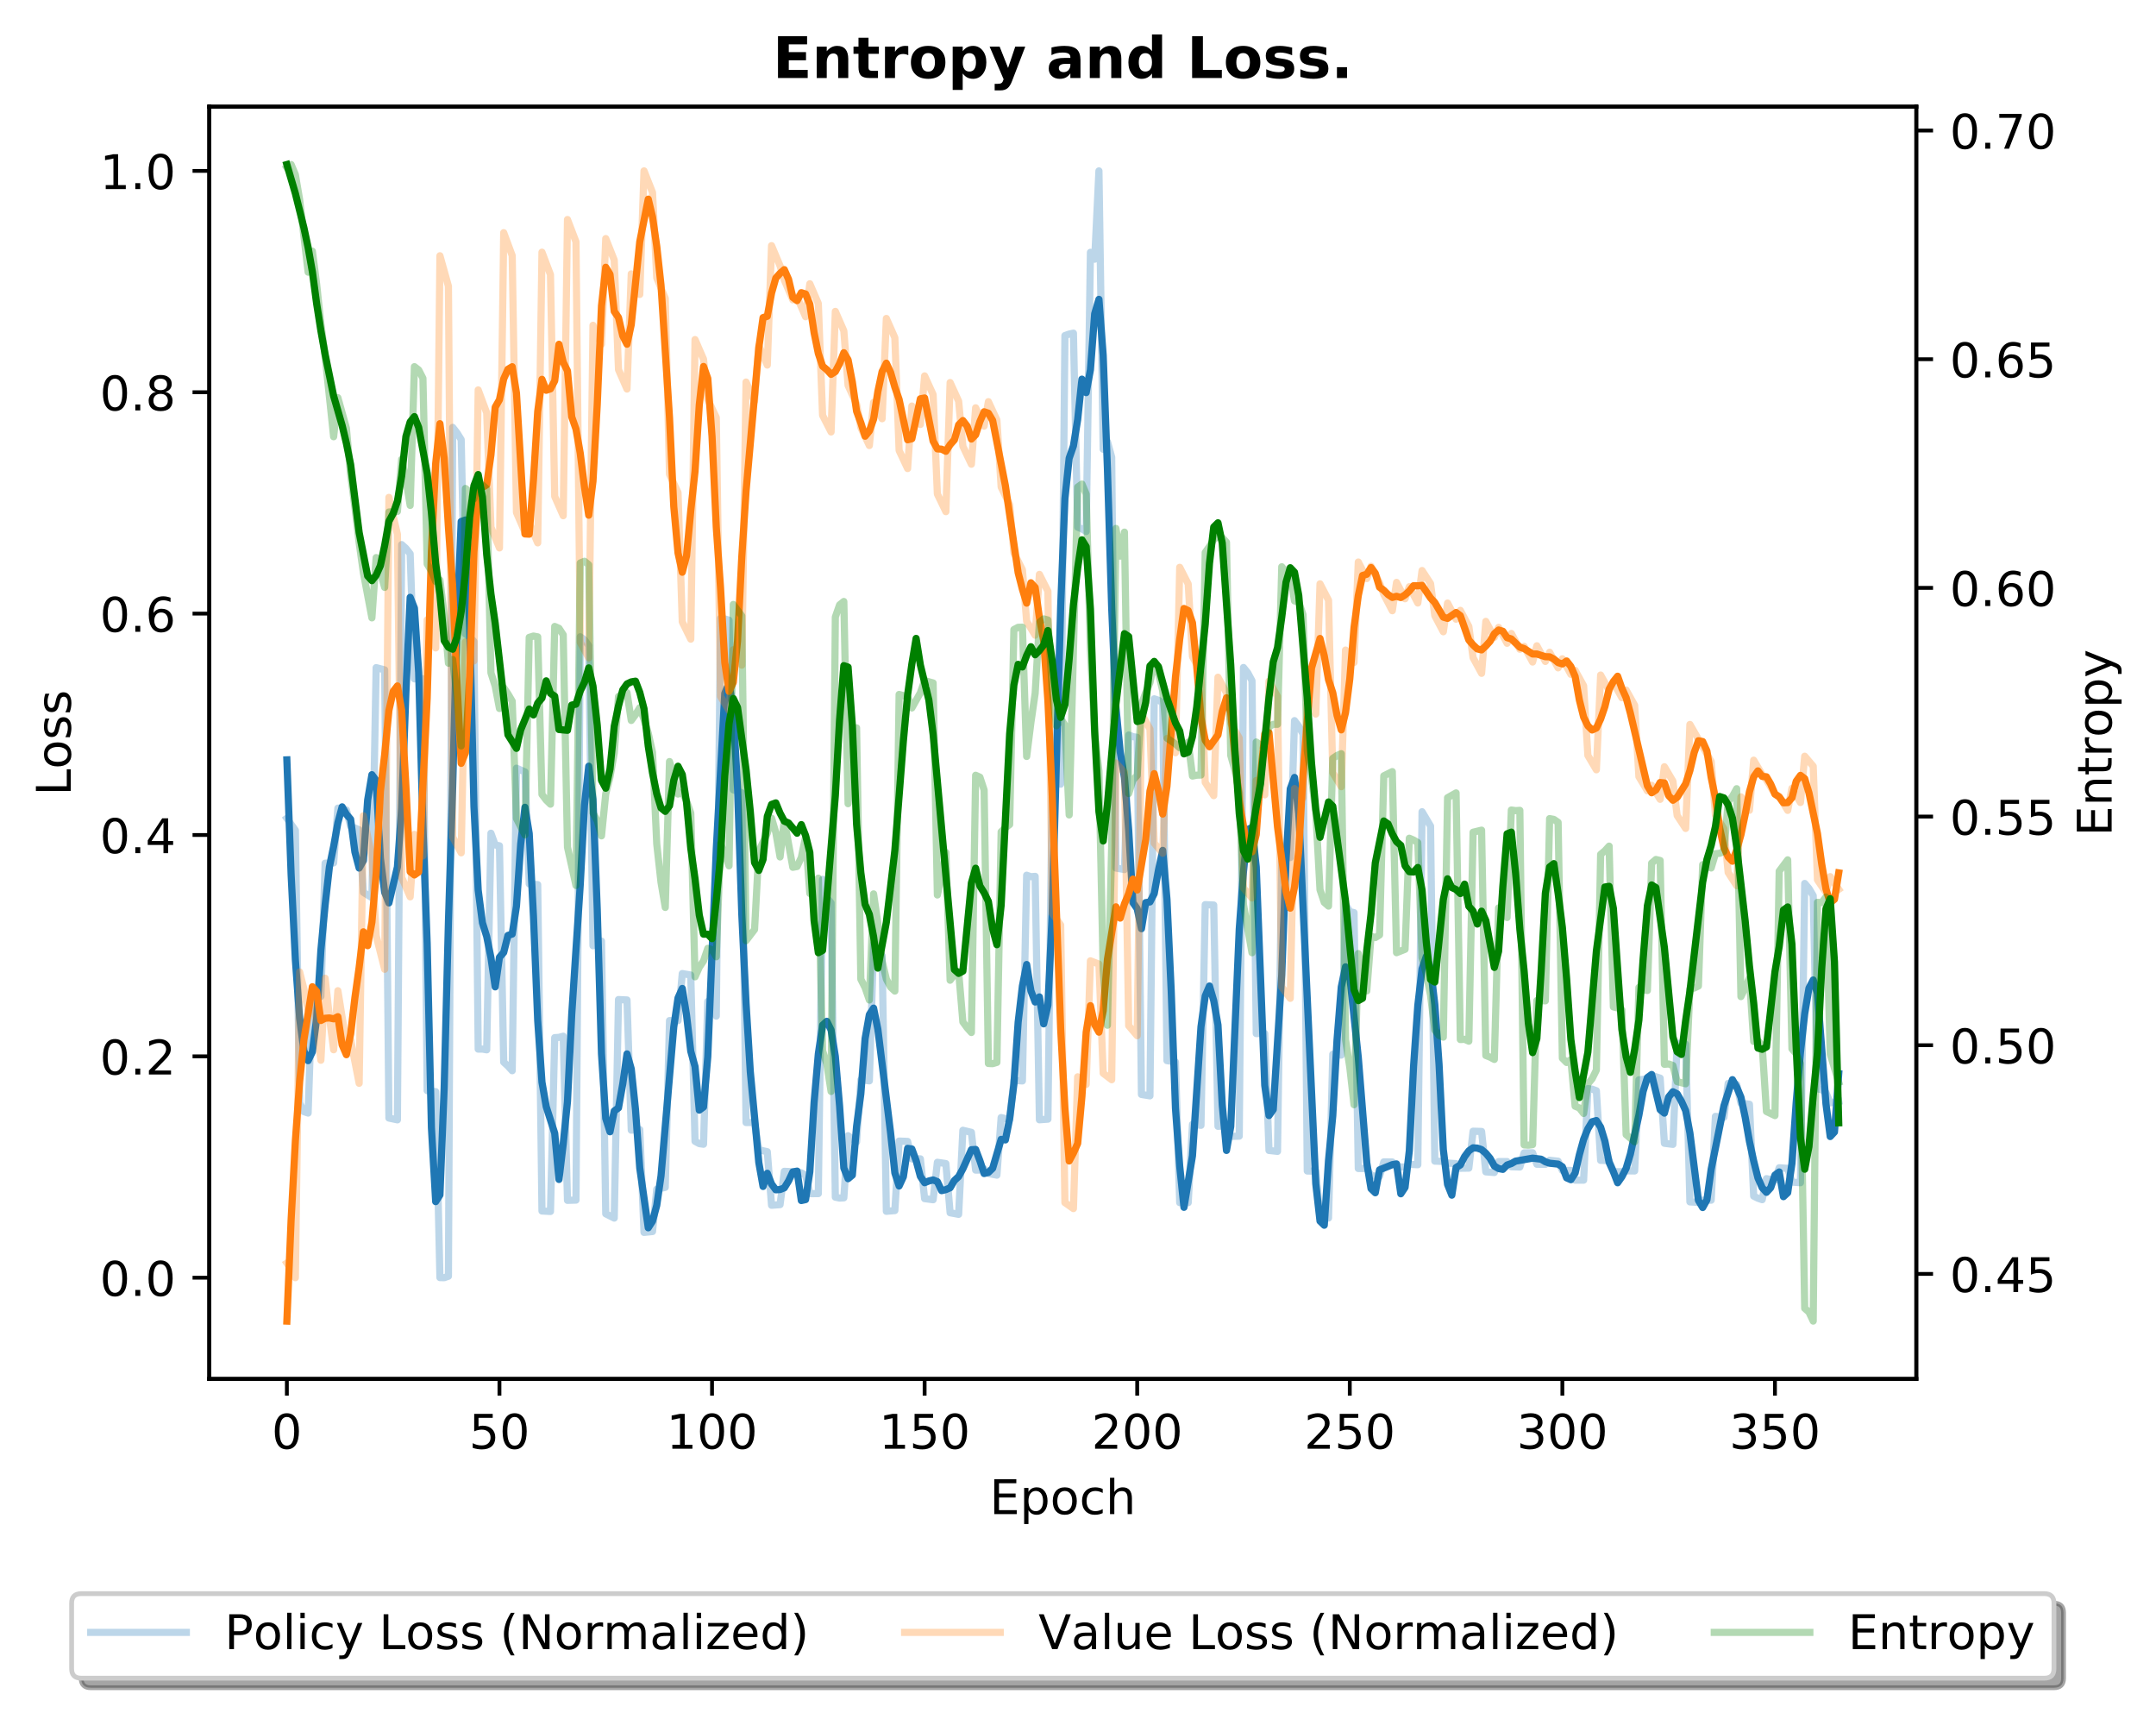 <?xml version="1.0" encoding="utf-8" standalone="no"?>
<!DOCTYPE svg PUBLIC "-//W3C//DTD SVG 1.1//EN"
  "http://www.w3.org/Graphics/SVG/1.1/DTD/svg11.dtd">
<!-- Created with matplotlib (https://matplotlib.org/) -->
<svg height="358.225pt" version="1.1" viewBox="0 0 451.045 358.225" width="451.045pt" xmlns="http://www.w3.org/2000/svg" xmlns:xlink="http://www.w3.org/1999/xlink">
 <defs>
  <style type="text/css">
*{stroke-linecap:butt;stroke-linejoin:round;}
  </style>
 </defs>
 <g id="figure_1">
  <g id="patch_1">
   <path d="M 0 358.225 
L 451.045 358.225 
L 451.045 0 
L 0 0 
z
" style="fill:#ffffff;"/>
  </g>
  <g id="axes_1">
   <g id="patch_2">
    <path d="M 43.781 288.43 
L 400.901 288.43 
L 400.901 22.318 
L 43.781 22.318 
z
" style="fill:#ffffff;"/>
   </g>
   <g id="matplotlib.axis_1">
    <g id="xtick_1">
     <g id="line2d_1">
      <defs>
       <path d="M 0 0 
L 0 3.5 
" id="m31a60255d4" style="stroke:#000000;stroke-width:0.8;"/>
      </defs>
      <g>
       <use style="stroke:#000000;stroke-width:0.8;" x="60.014" xlink:href="#m31a60255d4" y="288.43"/>
      </g>
     </g>
     <g id="text_1">
      <!-- 0 -->
      <defs>
       <path d="M 31.781 66.406 
Q 24.172 66.406 20.328 58.906 
Q 16.5 51.422 16.5 36.375 
Q 16.5 21.391 20.328 13.891 
Q 24.172 6.391 31.781 6.391 
Q 39.453 6.391 43.281 13.891 
Q 47.125 21.391 47.125 36.375 
Q 47.125 51.422 43.281 58.906 
Q 39.453 66.406 31.781 66.406 
z
M 31.781 74.219 
Q 44.047 74.219 50.516 64.516 
Q 56.984 54.828 56.984 36.375 
Q 56.984 17.969 50.516 8.266 
Q 44.047 -1.422 31.781 -1.422 
Q 19.531 -1.422 13.062 8.266 
Q 6.594 17.969 6.594 36.375 
Q 6.594 54.828 13.062 64.516 
Q 19.531 74.219 31.781 74.219 
z
" id="DejaVuSans-48"/>
      </defs>
      <g transform="translate(56.833 303.029)scale(0.1 -0.1)">
       <use xlink:href="#DejaVuSans-48"/>
      </g>
     </g>
    </g>
    <g id="xtick_2">
     <g id="line2d_2">
      <g>
       <use style="stroke:#000000;stroke-width:0.8;" x="104.487" xlink:href="#m31a60255d4" y="288.43"/>
      </g>
     </g>
     <g id="text_2">
      <!-- 50 -->
      <defs>
       <path d="M 10.797 72.906 
L 49.516 72.906 
L 49.516 64.594 
L 19.828 64.594 
L 19.828 46.734 
Q 21.969 47.469 24.109 47.828 
Q 26.266 48.188 28.422 48.188 
Q 40.625 48.188 47.75 41.5 
Q 54.891 34.812 54.891 23.391 
Q 54.891 11.625 47.562 5.094 
Q 40.234 -1.422 26.906 -1.422 
Q 22.312 -1.422 17.547 -0.641 
Q 12.797 0.141 7.719 1.703 
L 7.719 11.625 
Q 12.109 9.234 16.797 8.062 
Q 21.484 6.891 26.703 6.891 
Q 35.156 6.891 40.078 11.328 
Q 45.016 15.766 45.016 23.391 
Q 45.016 31 40.078 35.438 
Q 35.156 39.891 26.703 39.891 
Q 22.75 39.891 18.812 39.016 
Q 14.891 38.141 10.797 36.281 
z
" id="DejaVuSans-53"/>
      </defs>
      <g transform="translate(98.125 303.029)scale(0.1 -0.1)">
       <use xlink:href="#DejaVuSans-53"/>
       <use x="63.623" xlink:href="#DejaVuSans-48"/>
      </g>
     </g>
    </g>
    <g id="xtick_3">
     <g id="line2d_3">
      <g>
       <use style="stroke:#000000;stroke-width:0.8;" x="148.96" xlink:href="#m31a60255d4" y="288.43"/>
      </g>
     </g>
     <g id="text_3">
      <!-- 100 -->
      <defs>
       <path d="M 12.406 8.297 
L 28.516 8.297 
L 28.516 63.922 
L 10.984 60.406 
L 10.984 69.391 
L 28.422 72.906 
L 38.281 72.906 
L 38.281 8.297 
L 54.391 8.297 
L 54.391 0 
L 12.406 0 
z
" id="DejaVuSans-49"/>
      </defs>
      <g transform="translate(139.417 303.029)scale(0.1 -0.1)">
       <use xlink:href="#DejaVuSans-49"/>
       <use x="63.623" xlink:href="#DejaVuSans-48"/>
       <use x="127.246" xlink:href="#DejaVuSans-48"/>
      </g>
     </g>
    </g>
    <g id="xtick_4">
     <g id="line2d_4">
      <g>
       <use style="stroke:#000000;stroke-width:0.8;" x="193.434" xlink:href="#m31a60255d4" y="288.43"/>
      </g>
     </g>
     <g id="text_4">
      <!-- 150 -->
      <g transform="translate(183.89 303.029)scale(0.1 -0.1)">
       <use xlink:href="#DejaVuSans-49"/>
       <use x="63.623" xlink:href="#DejaVuSans-53"/>
       <use x="127.246" xlink:href="#DejaVuSans-48"/>
      </g>
     </g>
    </g>
    <g id="xtick_5">
     <g id="line2d_5">
      <g>
       <use style="stroke:#000000;stroke-width:0.8;" x="237.907" xlink:href="#m31a60255d4" y="288.43"/>
      </g>
     </g>
     <g id="text_5">
      <!-- 200 -->
      <defs>
       <path d="M 19.188 8.297 
L 53.609 8.297 
L 53.609 0 
L 7.328 0 
L 7.328 8.297 
Q 12.938 14.109 22.625 23.891 
Q 32.328 33.688 34.812 36.531 
Q 39.547 41.844 41.422 45.531 
Q 43.312 49.219 43.312 52.781 
Q 43.312 58.594 39.234 62.25 
Q 35.156 65.922 28.609 65.922 
Q 23.969 65.922 18.812 64.312 
Q 13.672 62.703 7.812 59.422 
L 7.812 69.391 
Q 13.766 71.781 18.938 73 
Q 24.125 74.219 28.422 74.219 
Q 39.75 74.219 46.484 68.547 
Q 53.219 62.891 53.219 53.422 
Q 53.219 48.922 51.531 44.891 
Q 49.859 40.875 45.406 35.406 
Q 44.188 33.984 37.641 27.219 
Q 31.109 20.453 19.188 8.297 
z
" id="DejaVuSans-50"/>
      </defs>
      <g transform="translate(228.363 303.029)scale(0.1 -0.1)">
       <use xlink:href="#DejaVuSans-50"/>
       <use x="63.623" xlink:href="#DejaVuSans-48"/>
       <use x="127.246" xlink:href="#DejaVuSans-48"/>
      </g>
     </g>
    </g>
    <g id="xtick_6">
     <g id="line2d_6">
      <g>
       <use style="stroke:#000000;stroke-width:0.8;" x="282.38" xlink:href="#m31a60255d4" y="288.43"/>
      </g>
     </g>
     <g id="text_6">
      <!-- 250 -->
      <g transform="translate(272.836 303.029)scale(0.1 -0.1)">
       <use xlink:href="#DejaVuSans-50"/>
       <use x="63.623" xlink:href="#DejaVuSans-53"/>
       <use x="127.246" xlink:href="#DejaVuSans-48"/>
      </g>
     </g>
    </g>
    <g id="xtick_7">
     <g id="line2d_7">
      <g>
       <use style="stroke:#000000;stroke-width:0.8;" x="326.853" xlink:href="#m31a60255d4" y="288.43"/>
      </g>
     </g>
     <g id="text_7">
      <!-- 300 -->
      <defs>
       <path d="M 40.578 39.312 
Q 47.656 37.797 51.625 33 
Q 55.609 28.219 55.609 21.188 
Q 55.609 10.406 48.188 4.484 
Q 40.766 -1.422 27.094 -1.422 
Q 22.516 -1.422 17.656 -0.516 
Q 12.797 0.391 7.625 2.203 
L 7.625 11.719 
Q 11.719 9.328 16.594 8.109 
Q 21.484 6.891 26.812 6.891 
Q 36.078 6.891 40.938 10.547 
Q 45.797 14.203 45.797 21.188 
Q 45.797 27.641 41.281 31.266 
Q 36.766 34.906 28.719 34.906 
L 20.219 34.906 
L 20.219 43.016 
L 29.109 43.016 
Q 36.375 43.016 40.234 45.922 
Q 44.094 48.828 44.094 54.297 
Q 44.094 59.906 40.109 62.906 
Q 36.141 65.922 28.719 65.922 
Q 24.656 65.922 20.016 65.031 
Q 15.375 64.156 9.812 62.312 
L 9.812 71.094 
Q 15.438 72.656 20.344 73.438 
Q 25.25 74.219 29.594 74.219 
Q 40.828 74.219 47.359 69.109 
Q 53.906 64.016 53.906 55.328 
Q 53.906 49.266 50.438 45.094 
Q 46.969 40.922 40.578 39.312 
z
" id="DejaVuSans-51"/>
      </defs>
      <g transform="translate(317.31 303.029)scale(0.1 -0.1)">
       <use xlink:href="#DejaVuSans-51"/>
       <use x="63.623" xlink:href="#DejaVuSans-48"/>
       <use x="127.246" xlink:href="#DejaVuSans-48"/>
      </g>
     </g>
    </g>
    <g id="xtick_8">
     <g id="line2d_8">
      <g>
       <use style="stroke:#000000;stroke-width:0.8;" x="371.327" xlink:href="#m31a60255d4" y="288.43"/>
      </g>
     </g>
     <g id="text_8">
      <!-- 350 -->
      <g transform="translate(361.783 303.029)scale(0.1 -0.1)">
       <use xlink:href="#DejaVuSans-51"/>
       <use x="63.623" xlink:href="#DejaVuSans-53"/>
       <use x="127.246" xlink:href="#DejaVuSans-48"/>
      </g>
     </g>
    </g>
    <g id="text_9">
     <!-- Epoch -->
     <defs>
      <path d="M 9.812 72.906 
L 55.906 72.906 
L 55.906 64.594 
L 19.672 64.594 
L 19.672 43.016 
L 54.391 43.016 
L 54.391 34.719 
L 19.672 34.719 
L 19.672 8.297 
L 56.781 8.297 
L 56.781 0 
L 9.812 0 
z
" id="DejaVuSans-69"/>
      <path d="M 18.109 8.203 
L 18.109 -20.797 
L 9.078 -20.797 
L 9.078 54.688 
L 18.109 54.688 
L 18.109 46.391 
Q 20.953 51.266 25.266 53.625 
Q 29.594 56 35.594 56 
Q 45.562 56 51.781 48.094 
Q 58.016 40.188 58.016 27.297 
Q 58.016 14.406 51.781 6.484 
Q 45.562 -1.422 35.594 -1.422 
Q 29.594 -1.422 25.266 0.953 
Q 20.953 3.328 18.109 8.203 
z
M 48.688 27.297 
Q 48.688 37.203 44.609 42.844 
Q 40.531 48.484 33.406 48.484 
Q 26.266 48.484 22.188 42.844 
Q 18.109 37.203 18.109 27.297 
Q 18.109 17.391 22.188 11.75 
Q 26.266 6.109 33.406 6.109 
Q 40.531 6.109 44.609 11.75 
Q 48.688 17.391 48.688 27.297 
z
" id="DejaVuSans-112"/>
      <path d="M 30.609 48.391 
Q 23.391 48.391 19.188 42.75 
Q 14.984 37.109 14.984 27.297 
Q 14.984 17.484 19.156 11.844 
Q 23.344 6.203 30.609 6.203 
Q 37.797 6.203 41.984 11.859 
Q 46.188 17.531 46.188 27.297 
Q 46.188 37.016 41.984 42.703 
Q 37.797 48.391 30.609 48.391 
z
M 30.609 56 
Q 42.328 56 49.016 48.375 
Q 55.719 40.766 55.719 27.297 
Q 55.719 13.875 49.016 6.219 
Q 42.328 -1.422 30.609 -1.422 
Q 18.844 -1.422 12.172 6.219 
Q 5.516 13.875 5.516 27.297 
Q 5.516 40.766 12.172 48.375 
Q 18.844 56 30.609 56 
z
" id="DejaVuSans-111"/>
      <path d="M 48.781 52.594 
L 48.781 44.188 
Q 44.969 46.297 41.141 47.344 
Q 37.312 48.391 33.406 48.391 
Q 24.656 48.391 19.812 42.844 
Q 14.984 37.312 14.984 27.297 
Q 14.984 17.281 19.812 11.734 
Q 24.656 6.203 33.406 6.203 
Q 37.312 6.203 41.141 7.25 
Q 44.969 8.297 48.781 10.406 
L 48.781 2.094 
Q 45.016 0.344 40.984 -0.531 
Q 36.969 -1.422 32.422 -1.422 
Q 20.062 -1.422 12.781 6.344 
Q 5.516 14.109 5.516 27.297 
Q 5.516 40.672 12.859 48.328 
Q 20.219 56 33.016 56 
Q 37.156 56 41.109 55.141 
Q 45.062 54.297 48.781 52.594 
z
" id="DejaVuSans-99"/>
      <path d="M 54.891 33.016 
L 54.891 0 
L 45.906 0 
L 45.906 32.719 
Q 45.906 40.484 42.875 44.328 
Q 39.844 48.188 33.797 48.188 
Q 26.516 48.188 22.312 43.547 
Q 18.109 38.922 18.109 30.906 
L 18.109 0 
L 9.078 0 
L 9.078 75.984 
L 18.109 75.984 
L 18.109 46.188 
Q 21.344 51.125 25.703 53.562 
Q 30.078 56 35.797 56 
Q 45.219 56 50.047 50.172 
Q 54.891 44.344 54.891 33.016 
z
" id="DejaVuSans-104"/>
     </defs>
     <g transform="translate(207.03 316.707)scale(0.1 -0.1)">
      <use xlink:href="#DejaVuSans-69"/>
      <use x="63.184" xlink:href="#DejaVuSans-112"/>
      <use x="126.66" xlink:href="#DejaVuSans-111"/>
      <use x="187.842" xlink:href="#DejaVuSans-99"/>
      <use x="242.822" xlink:href="#DejaVuSans-104"/>
     </g>
    </g>
   </g>
   <g id="matplotlib.axis_2">
    <g id="ytick_1">
     <g id="line2d_9">
      <defs>
       <path d="M 0 0 
L -3.5 0 
" id="m2027fcc4cc" style="stroke:#000000;stroke-width:0.8;"/>
      </defs>
      <g>
       <use style="stroke:#000000;stroke-width:0.8;" x="43.781" xlink:href="#m2027fcc4cc" y="267.259"/>
      </g>
     </g>
     <g id="text_10">
      <!-- 0.0 -->
      <defs>
       <path d="M 10.688 12.406 
L 21 12.406 
L 21 0 
L 10.688 0 
z
" id="DejaVuSans-46"/>
      </defs>
      <g transform="translate(20.878 271.059)scale(0.1 -0.1)">
       <use xlink:href="#DejaVuSans-48"/>
       <use x="63.623" xlink:href="#DejaVuSans-46"/>
       <use x="95.41" xlink:href="#DejaVuSans-48"/>
      </g>
     </g>
    </g>
    <g id="ytick_2">
     <g id="line2d_10">
      <g>
       <use style="stroke:#000000;stroke-width:0.8;" x="43.781" xlink:href="#m2027fcc4cc" y="220.957"/>
      </g>
     </g>
     <g id="text_11">
      <!-- 0.2 -->
      <g transform="translate(20.878 224.756)scale(0.1 -0.1)">
       <use xlink:href="#DejaVuSans-48"/>
       <use x="63.623" xlink:href="#DejaVuSans-46"/>
       <use x="95.41" xlink:href="#DejaVuSans-50"/>
      </g>
     </g>
    </g>
    <g id="ytick_3">
     <g id="line2d_11">
      <g>
       <use style="stroke:#000000;stroke-width:0.8;" x="43.781" xlink:href="#m2027fcc4cc" y="174.655"/>
      </g>
     </g>
     <g id="text_12">
      <!-- 0.4 -->
      <defs>
       <path d="M 37.797 64.312 
L 12.891 25.391 
L 37.797 25.391 
z
M 35.203 72.906 
L 47.609 72.906 
L 47.609 25.391 
L 58.016 25.391 
L 58.016 17.188 
L 47.609 17.188 
L 47.609 0 
L 37.797 0 
L 37.797 17.188 
L 4.891 17.188 
L 4.891 26.703 
z
" id="DejaVuSans-52"/>
      </defs>
      <g transform="translate(20.878 178.454)scale(0.1 -0.1)">
       <use xlink:href="#DejaVuSans-48"/>
       <use x="63.623" xlink:href="#DejaVuSans-46"/>
       <use x="95.41" xlink:href="#DejaVuSans-52"/>
      </g>
     </g>
    </g>
    <g id="ytick_4">
     <g id="line2d_12">
      <g>
       <use style="stroke:#000000;stroke-width:0.8;" x="43.781" xlink:href="#m2027fcc4cc" y="128.352"/>
      </g>
     </g>
     <g id="text_13">
      <!-- 0.6 -->
      <defs>
       <path d="M 33.016 40.375 
Q 26.375 40.375 22.484 35.828 
Q 18.609 31.297 18.609 23.391 
Q 18.609 15.531 22.484 10.953 
Q 26.375 6.391 33.016 6.391 
Q 39.656 6.391 43.531 10.953 
Q 47.406 15.531 47.406 23.391 
Q 47.406 31.297 43.531 35.828 
Q 39.656 40.375 33.016 40.375 
z
M 52.594 71.297 
L 52.594 62.312 
Q 48.875 64.062 45.094 64.984 
Q 41.312 65.922 37.594 65.922 
Q 27.828 65.922 22.672 59.328 
Q 17.531 52.734 16.797 39.406 
Q 19.672 43.656 24.016 45.922 
Q 28.375 48.188 33.594 48.188 
Q 44.578 48.188 50.953 41.516 
Q 57.328 34.859 57.328 23.391 
Q 57.328 12.156 50.688 5.359 
Q 44.047 -1.422 33.016 -1.422 
Q 20.359 -1.422 13.672 8.266 
Q 6.984 17.969 6.984 36.375 
Q 6.984 53.656 15.188 63.938 
Q 23.391 74.219 37.203 74.219 
Q 40.922 74.219 44.703 73.484 
Q 48.484 72.75 52.594 71.297 
z
" id="DejaVuSans-54"/>
      </defs>
      <g transform="translate(20.878 132.151)scale(0.1 -0.1)">
       <use xlink:href="#DejaVuSans-48"/>
       <use x="63.623" xlink:href="#DejaVuSans-46"/>
       <use x="95.41" xlink:href="#DejaVuSans-54"/>
      </g>
     </g>
    </g>
    <g id="ytick_5">
     <g id="line2d_13">
      <g>
       <use style="stroke:#000000;stroke-width:0.8;" x="43.781" xlink:href="#m2027fcc4cc" y="82.05"/>
      </g>
     </g>
     <g id="text_14">
      <!-- 0.8 -->
      <defs>
       <path d="M 31.781 34.625 
Q 24.75 34.625 20.719 30.859 
Q 16.703 27.094 16.703 20.516 
Q 16.703 13.922 20.719 10.156 
Q 24.75 6.391 31.781 6.391 
Q 38.812 6.391 42.859 10.172 
Q 46.922 13.969 46.922 20.516 
Q 46.922 27.094 42.891 30.859 
Q 38.875 34.625 31.781 34.625 
z
M 21.922 38.812 
Q 15.578 40.375 12.031 44.719 
Q 8.5 49.078 8.5 55.328 
Q 8.5 64.062 14.719 69.141 
Q 20.953 74.219 31.781 74.219 
Q 42.672 74.219 48.875 69.141 
Q 55.078 64.062 55.078 55.328 
Q 55.078 49.078 51.531 44.719 
Q 48 40.375 41.703 38.812 
Q 48.828 37.156 52.797 32.312 
Q 56.781 27.484 56.781 20.516 
Q 56.781 9.906 50.312 4.234 
Q 43.844 -1.422 31.781 -1.422 
Q 19.734 -1.422 13.25 4.234 
Q 6.781 9.906 6.781 20.516 
Q 6.781 27.484 10.781 32.312 
Q 14.797 37.156 21.922 38.812 
z
M 18.312 54.391 
Q 18.312 48.734 21.844 45.562 
Q 25.391 42.391 31.781 42.391 
Q 38.141 42.391 41.719 45.562 
Q 45.312 48.734 45.312 54.391 
Q 45.312 60.062 41.719 63.234 
Q 38.141 66.406 31.781 66.406 
Q 25.391 66.406 21.844 63.234 
Q 18.312 60.062 18.312 54.391 
z
" id="DejaVuSans-56"/>
      </defs>
      <g transform="translate(20.878 85.849)scale(0.1 -0.1)">
       <use xlink:href="#DejaVuSans-48"/>
       <use x="63.623" xlink:href="#DejaVuSans-46"/>
       <use x="95.41" xlink:href="#DejaVuSans-56"/>
      </g>
     </g>
    </g>
    <g id="ytick_6">
     <g id="line2d_14">
      <g>
       <use style="stroke:#000000;stroke-width:0.8;" x="43.781" xlink:href="#m2027fcc4cc" y="35.747"/>
      </g>
     </g>
     <g id="text_15">
      <!-- 1.0 -->
      <g transform="translate(20.878 39.547)scale(0.1 -0.1)">
       <use xlink:href="#DejaVuSans-49"/>
       <use x="63.623" xlink:href="#DejaVuSans-46"/>
       <use x="95.41" xlink:href="#DejaVuSans-48"/>
      </g>
     </g>
    </g>
    <g id="text_16">
     <!-- Loss -->
     <defs>
      <path d="M 9.812 72.906 
L 19.672 72.906 
L 19.672 8.297 
L 55.172 8.297 
L 55.172 0 
L 9.812 0 
z
" id="DejaVuSans-76"/>
      <path d="M 44.281 53.078 
L 44.281 44.578 
Q 40.484 46.531 36.375 47.5 
Q 32.281 48.484 27.875 48.484 
Q 21.188 48.484 17.844 46.438 
Q 14.5 44.391 14.5 40.281 
Q 14.5 37.156 16.891 35.375 
Q 19.281 33.594 26.516 31.984 
L 29.594 31.297 
Q 39.156 29.25 43.188 25.516 
Q 47.219 21.781 47.219 15.094 
Q 47.219 7.469 41.188 3.016 
Q 35.156 -1.422 24.609 -1.422 
Q 20.219 -1.422 15.453 -0.562 
Q 10.688 0.297 5.422 2 
L 5.422 11.281 
Q 10.406 8.688 15.234 7.391 
Q 20.062 6.109 24.812 6.109 
Q 31.156 6.109 34.562 8.281 
Q 37.984 10.453 37.984 14.406 
Q 37.984 18.062 35.516 20.016 
Q 33.062 21.969 24.703 23.781 
L 21.578 24.516 
Q 13.234 26.266 9.516 29.906 
Q 5.812 33.547 5.812 39.891 
Q 5.812 47.609 11.281 51.797 
Q 16.75 56 26.812 56 
Q 31.781 56 36.172 55.266 
Q 40.578 54.547 44.281 53.078 
z
" id="DejaVuSans-115"/>
     </defs>
     <g transform="translate(14.798 166.428)rotate(-90)scale(0.1 -0.1)">
      <use xlink:href="#DejaVuSans-76"/>
      <use x="55.697" xlink:href="#DejaVuSans-111"/>
      <use x="116.879" xlink:href="#DejaVuSans-115"/>
      <use x="168.979" xlink:href="#DejaVuSans-115"/>
     </g>
    </g>
   </g>
   <g id="line2d_15">
    <path clip-path="url(#p3d2d50eaca)" d="M 60.014 171.168 
L 61.793 173.675 
L 62.682 230.715 
L 63.572 232.517 
L 64.461 232.823 
L 65.351 206.553 
L 66.24 207.656 
L 67.13 208.427 
L 68.019 180.549 
L 69.798 180.498 
L 70.688 169.036 
L 72.466 169.428 
L 73.356 172.833 
L 75.135 173.569 
L 76.024 186.657 
L 77.803 187.763 
L 78.693 139.65 
L 80.472 140.114 
L 81.361 233.868 
L 83.14 234.242 
L 84.03 113.909 
L 84.919 114.707 
L 85.808 115.841 
L 86.698 141.996 
L 87.587 141.924 
L 88.477 141.971 
L 89.366 228.124 
L 91.145 228.342 
L 92.035 267.237 
L 92.924 267.259 
L 93.814 266.948 
L 94.703 89.395 
L 95.593 90.527 
L 96.482 91.956 
L 97.371 132.601 
L 98.261 133.243 
L 99.15 134.162 
L 100.04 219.446 
L 100.929 219.441 
L 101.819 219.596 
L 102.708 174.288 
L 103.598 176.743 
L 104.487 176.916 
L 105.377 222.173 
L 106.266 222.989 
L 107.156 223.963 
L 108.045 160.687 
L 109.824 161.461 
L 110.713 184.882 
L 112.492 185.039 
L 113.382 253.307 
L 115.161 253.401 
L 116.05 217.043 
L 116.94 216.987 
L 117.829 216.745 
L 118.719 251.08 
L 120.498 251.027 
L 121.387 133.193 
L 122.276 133.836 
L 123.166 135.06 
L 124.055 197.822 
L 124.945 197.537 
L 125.834 196.848 
L 126.724 253.893 
L 128.503 254.789 
L 129.392 209.08 
L 131.171 209.164 
L 132.061 236.399 
L 133.84 236.264 
L 134.729 257.784 
L 136.508 257.602 
L 137.397 248.747 
L 139.176 248.359 
L 140.066 213.474 
L 141.845 213.505 
L 142.734 203.642 
L 144.513 203.951 
L 145.403 238.729 
L 146.292 239.214 
L 147.181 239.339 
L 148.071 209.473 
L 148.96 210.742 
L 149.85 212.544 
L 150.739 129.326 
L 151.629 129.466 
L 152.518 129.727 
L 153.408 165.208 
L 155.187 165.827 
L 156.076 234.8 
L 157.855 234.787 
L 158.745 240.506 
L 160.523 240.9 
L 161.413 252.108 
L 163.192 251.976 
L 164.081 245.007 
L 166.75 245.132 
L 167.639 245.337 
L 168.529 245.789 
L 169.418 249.685 
L 171.197 249.668 
L 172.087 183.933 
L 172.976 187.77 
L 173.865 188.87 
L 174.755 250.409 
L 175.644 250.6 
L 176.534 250.55 
L 177.423 237.554 
L 179.202 238.879 
L 180.092 225.855 
L 181.871 226.083 
L 182.76 197.396 
L 183.65 198.828 
L 184.539 199.871 
L 185.428 253.37 
L 187.207 253.216 
L 188.097 238.678 
L 189.876 238.748 
L 190.765 242.408 
L 192.544 242.396 
L 193.434 250.716 
L 195.213 250.952 
L 196.102 243.118 
L 197.881 243.385 
L 198.77 253.677 
L 200.549 254.006 
L 201.439 236.425 
L 203.218 236.849 
L 204.107 244.752 
L 204.997 244.738 
L 205.886 244.49 
L 206.776 245.456 
L 208.555 245.81 
L 209.444 233.758 
L 211.223 234.179 
L 212.112 225.993 
L 213.891 226.099 
L 214.781 183.069 
L 215.67 183.381 
L 216.56 183.312 
L 217.449 234.229 
L 219.228 234.096 
L 220.118 164.061 
L 221.007 163.7 
L 221.897 164.031 
L 222.786 70.189 
L 223.675 69.878 
L 224.565 69.687 
L 225.454 110.267 
L 226.344 110.631 
L 227.233 111.179 
L 228.123 52.778 
L 229.012 54.216 
L 229.902 35.747 
L 230.791 93.974 
L 231.681 92.371 
L 232.57 95.639 
L 233.46 181.568 
L 235.238 181.886 
L 236.128 153.742 
L 237.017 154.083 
L 237.907 154.238 
L 238.796 228.929 
L 240.575 229.22 
L 241.465 146.174 
L 242.354 146.468 
L 243.244 146.963 
L 244.133 221.852 
L 245.912 222.128 
L 246.802 251.557 
L 248.58 251.567 
L 249.47 235.188 
L 251.249 235.387 
L 252.138 189.224 
L 253.917 189.306 
L 254.807 235.59 
L 256.586 235.49 
L 257.475 237.698 
L 259.254 237.651 
L 260.143 139.62 
L 261.033 140.732 
L 261.922 142.387 
L 262.812 216.193 
L 264.591 216.179 
L 265.48 240.643 
L 267.259 240.838 
L 268.149 179.278 
L 269.928 179.375 
L 270.817 150.737 
L 271.707 151.917 
L 272.596 153.539 
L 273.485 244.939 
L 275.264 244.972 
L 276.154 254.865 
L 277.933 254.778 
L 278.822 220.52 
L 280.601 220.701 
L 281.491 189.092 
L 282.38 190.7 
L 283.27 190.891 
L 284.159 244.415 
L 285.938 244.408 
L 286.827 245.917 
L 288.606 246.069 
L 289.496 243.038 
L 291.275 243.052 
L 292.164 244.048 
L 293.943 244.118 
L 294.833 243.533 
L 296.612 243.63 
L 297.501 169.789 
L 299.28 172.795 
L 300.169 242.874 
L 301.948 242.932 
L 302.838 243.283 
L 304.617 243.396 
L 305.506 244.365 
L 307.285 244.34 
L 308.175 236.618 
L 309.954 236.665 
L 310.843 245.119 
L 312.622 245.255 
L 313.511 242.969 
L 315.29 242.963 
L 316.18 244.044 
L 317.959 244.105 
L 318.848 241.158 
L 320.627 241.121 
L 321.517 243.521 
L 323.295 243.554 
L 324.185 242.695 
L 325.964 242.893 
L 326.853 244.82 
L 328.632 244.82 
L 329.522 246.862 
L 331.301 246.854 
L 332.19 227.705 
L 333.08 227.828 
L 333.969 228.144 
L 334.859 242.715 
L 336.637 242.746 
L 337.527 245.094 
L 339.306 245.08 
L 340.195 244.899 
L 341.974 244.93 
L 342.864 225.874 
L 344.643 225.674 
L 345.532 224.946 
L 347.311 225.516 
L 348.2 239.143 
L 349.979 239.371 
L 350.869 218.183 
L 352.648 218.412 
L 353.537 251.404 
L 355.316 251.497 
L 356.206 251.031 
L 357.985 251.046 
L 358.874 233.513 
L 360.653 233.704 
L 361.542 226.609 
L 363.321 226.831 
L 364.211 230.746 
L 365.99 230.977 
L 366.879 250.194 
L 367.769 250.633 
L 368.658 250.943 
L 369.548 246.538 
L 371.327 246.87 
L 372.216 244.264 
L 373.995 244.395 
L 374.884 247.265 
L 376.663 247.391 
L 377.553 184.794 
L 378.442 185.843 
L 379.332 187.351 
L 380.221 227.751 
L 381.111 227.95 
L 382 228.55 
L 382.89 230.684 
L 384.669 230.381 
L 384.669 230.381 
" style="fill:none;stroke:#1f77b4;stroke-linecap:square;stroke-opacity:0.3;stroke-width:1.5;"/>
   </g>
   <g id="line2d_16">
    <path clip-path="url(#p3d2d50eaca)" d="M 60.014 158.939 
L 60.903 182.907 
L 61.793 200.761 
L 62.682 212.923 
L 63.572 219.815 
L 64.461 221.86 
L 65.351 220.016 
L 66.24 213.056 
L 67.13 198.769 
L 68.019 189.279 
L 68.909 181.365 
L 69.798 177.026 
L 70.688 172.097 
L 71.577 168.768 
L 72.466 170.327 
L 73.356 171.366 
L 74.245 178.209 
L 75.135 181.574 
L 76.024 180.003 
L 76.914 167.361 
L 77.803 162.04 
L 78.693 163.26 
L 79.582 179.519 
L 80.472 186.658 
L 81.361 188.868 
L 83.14 181.326 
L 84.03 169.049 
L 84.919 144.841 
L 85.808 124.946 
L 86.698 127.196 
L 87.587 140.642 
L 88.477 172.788 
L 89.366 197.354 
L 90.256 235.872 
L 91.145 251.349 
L 92.035 249.947 
L 92.924 227.515 
L 93.814 192.855 
L 94.703 164.499 
L 95.593 130.475 
L 96.482 109.085 
L 97.371 108.768 
L 98.261 131.209 
L 99.15 168.69 
L 100.04 186.184 
L 100.929 193.029 
L 101.819 195.896 
L 102.708 200.324 
L 103.598 206.425 
L 104.487 200.246 
L 105.377 199.223 
L 106.266 195.665 
L 107.156 195.376 
L 108.045 189.544 
L 108.935 176.532 
L 109.824 168.863 
L 110.713 174.35 
L 111.603 191.698 
L 112.492 213.477 
L 113.382 226.353 
L 114.271 231.48 
L 116.05 237.04 
L 116.94 246.706 
L 117.829 239.263 
L 118.719 230.413 
L 119.608 212.187 
L 121.387 185.098 
L 122.276 168.396 
L 123.166 160.267 
L 124.055 167.206 
L 124.945 190.163 
L 125.834 220.415 
L 126.724 233.946 
L 127.613 236.737 
L 128.503 232.386 
L 129.392 231.734 
L 130.282 226.738 
L 131.171 220.443 
L 132.061 223.579 
L 132.95 232.097 
L 133.84 244.317 
L 135.618 256.819 
L 136.508 255.431 
L 137.397 252.119 
L 138.287 245.955 
L 140.955 214.822 
L 141.845 208.736 
L 142.734 206.756 
L 143.624 212.326 
L 144.513 219.901 
L 145.403 223.091 
L 146.292 232.205 
L 147.181 231.552 
L 148.071 221.004 
L 149.85 177.609 
L 151.629 145.018 
L 152.518 142.91 
L 153.408 148.925 
L 154.297 164.769 
L 155.187 191.223 
L 156.076 209.843 
L 156.966 224.149 
L 158.745 243.171 
L 159.634 248.172 
L 160.523 245.414 
L 161.413 247.665 
L 162.302 248.874 
L 163.192 248.816 
L 164.081 248.465 
L 164.971 247.021 
L 165.86 245.135 
L 166.75 244.962 
L 167.639 251.121 
L 168.529 250.92 
L 169.418 245.106 
L 170.308 230.646 
L 171.197 220.441 
L 172.087 214.44 
L 172.976 213.628 
L 173.865 215.447 
L 174.755 220.967 
L 175.644 231.329 
L 176.534 244.318 
L 177.423 246.548 
L 178.313 245.805 
L 179.202 235.572 
L 180.092 228.794 
L 180.981 217.256 
L 181.871 212.224 
L 182.76 210.869 
L 183.65 215.277 
L 186.318 236.986 
L 187.207 245.343 
L 188.097 248.077 
L 188.986 246.149 
L 189.876 240.21 
L 190.765 240.336 
L 191.655 242.769 
L 192.544 246.064 
L 193.434 247.389 
L 194.323 247.027 
L 195.213 246.808 
L 196.102 247.17 
L 196.992 249.048 
L 197.881 248.834 
L 198.77 248.451 
L 199.66 246.926 
L 200.549 246.104 
L 201.439 244.471 
L 203.218 240.487 
L 204.107 240.433 
L 204.997 242.788 
L 205.886 245.471 
L 206.776 245.232 
L 207.665 244.374 
L 209.444 238.323 
L 210.333 238.438 
L 211.223 234.009 
L 212.112 226.759 
L 213.002 213.8 
L 213.891 206.234 
L 214.781 201.747 
L 215.67 207.254 
L 216.56 209.585 
L 217.449 208.525 
L 218.339 214.162 
L 219.228 210.256 
L 220.118 191.265 
L 221.897 126.896 
L 222.786 104.29 
L 223.675 95.84 
L 224.565 93.264 
L 225.454 87.758 
L 226.344 79.308 
L 227.233 82.126 
L 228.123 77.336 
L 229.012 65.634 
L 229.902 62.613 
L 230.791 74.319 
L 231.681 98.139 
L 232.57 127.156 
L 233.46 147.995 
L 234.349 157.261 
L 235.238 162.676 
L 236.128 173.651 
L 237.017 188.808 
L 237.907 190.082 
L 238.796 194.259 
L 239.686 188.802 
L 240.575 188.657 
L 241.465 186.924 
L 242.354 182.005 
L 243.244 177.875 
L 244.133 188.097 
L 245.023 207.279 
L 245.912 231.819 
L 246.802 243.954 
L 247.691 252.536 
L 249.47 241.763 
L 251.249 214.781 
L 252.138 208.325 
L 253.028 206.239 
L 253.917 209.316 
L 254.807 214.405 
L 255.696 231.06 
L 256.586 240.64 
L 257.475 235.646 
L 259.254 194.373 
L 260.143 182.305 
L 261.033 173.523 
L 261.922 173.08 
L 262.812 181.339 
L 264.591 227.035 
L 265.48 233.338 
L 266.37 232.085 
L 268.149 203.873 
L 269.038 180.254 
L 269.928 165 
L 270.817 162.618 
L 271.707 170.155 
L 275.264 247.589 
L 276.154 255.421 
L 277.043 256.281 
L 277.933 242.707 
L 278.822 233.411 
L 279.712 217.525 
L 280.601 206.43 
L 281.491 202.232 
L 282.38 204.204 
L 284.159 221.17 
L 285.938 243.241 
L 286.827 248.627 
L 287.717 249.489 
L 288.606 244.697 
L 291.275 243.614 
L 292.164 243.458 
L 293.054 249.706 
L 293.943 248.365 
L 294.833 240.698 
L 295.722 223.055 
L 296.612 210.301 
L 297.501 202.657 
L 298.39 200.048 
L 299.28 202.567 
L 300.169 210.111 
L 301.059 222.673 
L 301.948 240.449 
L 302.838 247.755 
L 303.727 249.994 
L 304.617 244.218 
L 305.506 243.675 
L 306.396 241.932 
L 307.285 240.728 
L 308.175 240.087 
L 309.064 240.155 
L 309.954 240.464 
L 310.843 241.224 
L 311.732 242.294 
L 312.622 243.904 
L 313.511 244.428 
L 314.401 244.598 
L 315.29 243.688 
L 316.18 243.383 
L 317.069 242.873 
L 320.627 242.254 
L 322.406 242.47 
L 323.295 243.007 
L 324.185 243.312 
L 325.964 243.499 
L 326.853 244.056 
L 327.743 246.375 
L 328.632 246.758 
L 329.522 245.386 
L 330.411 241.533 
L 331.301 238.307 
L 332.19 236.112 
L 333.08 234.638 
L 333.969 234.383 
L 334.859 235.769 
L 335.748 238.682 
L 336.637 243.127 
L 337.527 245.088 
L 338.416 247.4 
L 339.306 246.132 
L 340.195 244.389 
L 341.085 241.389 
L 342.864 233.277 
L 343.753 228.28 
L 344.643 225.4 
L 345.532 224.751 
L 347.311 232.11 
L 348.2 232.832 
L 349.09 229.452 
L 349.979 228.357 
L 350.869 228.803 
L 351.758 230.342 
L 352.648 232.312 
L 353.537 236.983 
L 355.316 251.088 
L 356.206 252.582 
L 357.095 250.976 
L 357.985 244.58 
L 360.653 231.295 
L 362.432 225.833 
L 363.321 227.384 
L 364.211 229.5 
L 365.1 233.699 
L 365.99 238.749 
L 366.879 242.846 
L 367.769 246.389 
L 368.658 248.435 
L 369.548 249.403 
L 370.437 248.443 
L 371.327 245.794 
L 372.216 245.144 
L 373.105 250.308 
L 373.995 249.485 
L 374.884 243.327 
L 375.774 230.541 
L 376.663 220.152 
L 377.553 212.024 
L 378.442 206.704 
L 379.332 204.985 
L 380.221 207.77 
L 382 230.907 
L 382.89 237.732 
L 383.779 236.784 
L 384.669 224.604 
L 384.669 224.604 
" style="fill:none;stroke:#1f77b4;stroke-linecap:square;stroke-width:1.5;"/>
   </g>
   <g id="line2d_17">
    <path clip-path="url(#p3d2d50eaca)" d="M 60.014 264.202 
L 60.903 265.612 
L 61.793 267.259 
L 62.682 203.302 
L 63.572 206.823 
L 64.461 211.366 
L 65.351 207.148 
L 67.13 221.77 
L 68.019 204.612 
L 68.909 212.699 
L 69.798 219.582 
L 70.688 207.228 
L 72.466 218.301 
L 73.356 217.523 
L 75.135 226.594 
L 76.024 170.637 
L 77.803 179.329 
L 78.693 195.71 
L 80.472 202.746 
L 81.361 104.038 
L 83.14 111.754 
L 84.03 183.514 
L 85.808 187.594 
L 86.698 174.53 
L 88.477 179.03 
L 89.366 129.653 
L 91.145 135.533 
L 92.035 53.496 
L 93.814 59.873 
L 94.703 175.087 
L 96.482 178.386 
L 97.371 134.261 
L 99.15 138.244 
L 100.04 81.563 
L 101.819 86.349 
L 102.708 110.27 
L 104.487 114.614 
L 105.377 48.669 
L 107.156 53.474 
L 108.045 107.198 
L 109.824 111.318 
L 110.713 109.4 
L 112.492 113.554 
L 113.382 52.75 
L 115.161 57.45 
L 116.05 103.844 
L 117.829 107.876 
L 118.719 45.924 
L 120.498 50.571 
L 121.387 134.341 
L 123.166 137.602 
L 124.055 68.043 
L 125.834 72.006 
L 126.724 49.905 
L 128.503 54.406 
L 129.392 77.323 
L 131.171 81.376 
L 132.061 57.284 
L 133.84 61.592 
L 134.729 35.747 
L 136.508 40.256 
L 137.397 58.12 
L 139.176 62.413 
L 140.066 99.221 
L 141.845 103.026 
L 142.734 130.087 
L 144.513 133.696 
L 145.403 71.027 
L 147.181 75.138 
L 148.071 83.557 
L 149.85 87.328 
L 150.739 145.655 
L 152.518 148.624 
L 153.408 135.905 
L 155.187 139.137 
L 156.076 79.914 
L 157.855 83.92 
L 158.745 72.295 
L 160.523 76.363 
L 161.413 51.381 
L 163.192 55.602 
L 164.081 58.572 
L 165.86 62.724 
L 166.75 62.134 
L 168.529 66.251 
L 169.418 59.355 
L 171.197 63.488 
L 172.087 86.872 
L 173.865 90.352 
L 174.755 65.13 
L 176.534 69.199 
L 177.423 80.626 
L 179.202 84.533 
L 180.092 89.428 
L 181.871 93.196 
L 182.76 84.176 
L 184.539 87.584 
L 185.428 66.612 
L 187.207 70.637 
L 188.097 94.219 
L 189.876 98.007 
L 190.765 84.928 
L 192.544 88.789 
L 193.434 78.627 
L 195.213 82.537 
L 196.102 103.331 
L 197.881 107.029 
L 198.77 80.016 
L 200.549 83.903 
L 201.439 93.35 
L 203.218 97.1 
L 204.107 85.299 
L 205.886 89.133 
L 206.776 84.016 
L 208.555 87.854 
L 209.444 101.871 
L 211.223 105.547 
L 212.112 115.63 
L 213.891 119.174 
L 214.781 129.971 
L 216.56 132.872 
L 217.449 120.145 
L 219.228 123.666 
L 220.118 191.002 
L 221.897 193.476 
L 222.786 251.557 
L 224.565 252.804 
L 225.454 225.239 
L 227.233 226.832 
L 228.123 200.979 
L 229.902 201.654 
L 230.791 224.494 
L 232.57 225.851 
L 233.46 159.597 
L 235.238 161.552 
L 236.128 214.55 
L 237.907 216.641 
L 238.796 149.276 
L 240.575 152.486 
L 241.465 176.354 
L 243.244 178.492 
L 244.133 154.47 
L 245.912 157.455 
L 246.802 118.664 
L 248.58 122.154 
L 249.47 137.338 
L 251.249 140.619 
L 252.138 163.653 
L 253.917 166.427 
L 254.807 141.657 
L 256.586 144.924 
L 257.475 151.264 
L 259.254 154.386 
L 260.143 185.763 
L 261.922 187.831 
L 262.812 163.248 
L 264.591 166.262 
L 265.48 142.464 
L 267.259 145.694 
L 268.149 206.453 
L 269.928 208.828 
L 270.817 164.94 
L 272.596 166.894 
L 273.485 146.17 
L 275.264 149.363 
L 276.154 122.121 
L 277.933 125.554 
L 278.822 161.637 
L 280.601 164.556 
L 281.491 135.97 
L 283.27 138.578 
L 284.159 117.556 
L 285.938 121.021 
L 286.827 118.451 
L 288.606 121.906 
L 289.496 124.341 
L 291.275 127.742 
L 292.164 121.82 
L 293.943 125.24 
L 294.833 122.722 
L 296.612 126.133 
L 297.501 119.337 
L 299.28 122.075 
L 300.169 128.795 
L 301.948 132.148 
L 302.838 126.144 
L 304.617 129.518 
L 305.506 127.668 
L 307.285 131.027 
L 308.175 137.577 
L 309.954 140.841 
L 310.843 129.977 
L 312.622 133.311 
L 313.511 131.239 
L 315.29 134.56 
L 316.18 132.5 
L 317.959 135.807 
L 318.848 135.2 
L 320.627 138.482 
L 321.517 135.075 
L 323.295 138.356 
L 324.185 136.431 
L 325.964 139.698 
L 326.853 137.8 
L 328.632 141.053 
L 329.522 140.215 
L 331.301 143.444 
L 332.19 158.014 
L 333.969 161.02 
L 334.859 141.197 
L 336.637 144.413 
L 337.527 142.751 
L 339.306 145.952 
L 340.195 144.337 
L 341.974 147.522 
L 342.864 162.459 
L 344.643 165.418 
L 345.532 164.267 
L 347.311 167.196 
L 348.2 160.38 
L 349.979 163.396 
L 350.869 170.579 
L 352.648 173.287 
L 353.537 151.533 
L 357.985 159.284 
L 358.874 170.469 
L 360.653 173.359 
L 361.542 182.508 
L 363.321 185.259 
L 364.211 166.676 
L 365.99 169.491 
L 366.879 159.007 
L 368.658 162.038 
L 369.548 163.125 
L 371.327 166.117 
L 372.216 166.559 
L 373.995 169.511 
L 374.884 164.893 
L 376.663 167.863 
L 377.553 158.181 
L 379.332 160.274 
L 380.221 184.042 
L 382 186.673 
L 382.89 183.363 
L 384.669 186.022 
L 384.669 186.022 
" style="fill:none;stroke:#ff7f0e;stroke-linecap:square;stroke-opacity:0.3;stroke-width:1.5;"/>
   </g>
   <g id="line2d_18">
    <path clip-path="url(#p3d2d50eaca)" d="M 60.014 276.334 
L 60.903 255.142 
L 61.793 238.618 
L 62.682 226.259 
L 63.572 217.565 
L 65.351 206.397 
L 66.24 207.377 
L 67.13 213.456 
L 68.019 212.992 
L 68.909 212.926 
L 69.798 213.11 
L 70.688 212.663 
L 71.577 218.556 
L 72.466 220.615 
L 73.356 216.248 
L 74.245 208.708 
L 75.135 202.334 
L 76.024 194.913 
L 76.914 197.808 
L 77.803 192.906 
L 78.693 182.712 
L 79.582 165.53 
L 80.472 157.825 
L 81.361 148.601 
L 82.251 144.634 
L 83.14 143.479 
L 84.03 148.621 
L 84.919 164.478 
L 85.808 182.342 
L 86.698 183.015 
L 87.587 182.4 
L 89.366 146.07 
L 90.256 115.274 
L 91.145 96.947 
L 92.035 88.621 
L 92.924 95.836 
L 93.814 110.332 
L 94.703 122.708 
L 95.593 142.71 
L 96.482 159.672 
L 97.371 157.463 
L 98.261 141.389 
L 99.15 115.48 
L 100.04 102.971 
L 100.929 101.95 
L 101.819 101.416 
L 102.708 95.152 
L 103.598 85.169 
L 104.487 83.617 
L 105.377 79.249 
L 106.266 77.237 
L 107.156 76.706 
L 108.045 82.215 
L 109.824 111.684 
L 110.713 111.737 
L 111.603 100.285 
L 112.492 86.077 
L 113.382 79.346 
L 114.271 81.633 
L 115.161 81.338 
L 116.05 79.652 
L 116.94 72.012 
L 117.829 75.781 
L 118.719 77.576 
L 119.608 87.203 
L 120.498 89.737 
L 121.387 94.786 
L 122.276 101.902 
L 123.166 107.767 
L 124.055 100.661 
L 124.945 84.633 
L 125.834 63.991 
L 126.724 55.902 
L 127.613 57.367 
L 128.503 65.135 
L 129.392 66.417 
L 130.282 70.245 
L 131.171 71.999 
L 132.061 67.908 
L 133.84 50.556 
L 135.618 41.656 
L 136.508 45.371 
L 137.397 51.516 
L 138.287 59.635 
L 140.066 87.378 
L 140.955 105.938 
L 141.845 115.678 
L 142.734 119.697 
L 143.624 116.285 
L 144.513 106.799 
L 145.403 98.575 
L 146.292 84.71 
L 147.181 76.655 
L 148.071 79.155 
L 148.96 91.271 
L 149.85 110.307 
L 150.739 122.937 
L 151.629 138.582 
L 152.518 144.612 
L 153.408 142.743 
L 154.297 134.058 
L 155.187 116.47 
L 156.076 102.756 
L 158.745 72.744 
L 159.634 66.432 
L 160.523 66.152 
L 161.413 61.302 
L 162.302 58.17 
L 163.192 57.173 
L 164.081 56.401 
L 164.971 58.42 
L 165.86 62.2 
L 166.75 62.886 
L 167.639 61.217 
L 168.529 61.498 
L 169.418 63.636 
L 170.308 69.568 
L 171.197 73.933 
L 172.087 76.59 
L 172.976 77.333 
L 173.865 78.303 
L 174.755 77.734 
L 175.644 76.06 
L 176.534 73.773 
L 177.423 75.253 
L 178.313 79.916 
L 179.202 86.032 
L 180.092 88.427 
L 180.981 91.249 
L 181.871 90.152 
L 182.76 87.662 
L 183.65 81.915 
L 184.539 77.732 
L 185.428 75.963 
L 186.318 77.894 
L 187.207 80.979 
L 188.097 83.544 
L 189.876 91.995 
L 190.765 91.772 
L 192.544 83.413 
L 193.434 83.246 
L 195.213 92.279 
L 196.102 93.893 
L 196.992 93.953 
L 197.881 94.4 
L 198.77 93.009 
L 199.66 92.005 
L 200.549 88.862 
L 201.439 87.966 
L 202.328 89.13 
L 203.218 91.838 
L 204.107 90.943 
L 204.997 88.173 
L 205.886 86.13 
L 206.776 86.43 
L 207.665 87.938 
L 210.333 101.59 
L 213.002 119.8 
L 213.891 123.268 
L 214.781 126.16 
L 215.67 121.903 
L 216.56 122.878 
L 217.449 129.207 
L 218.339 133.994 
L 219.228 146.607 
L 220.118 166.166 
L 221.897 215.163 
L 222.786 231.794 
L 223.675 242.843 
L 224.565 241.18 
L 225.454 239.174 
L 226.344 229.344 
L 227.233 215.884 
L 228.123 210.358 
L 229.012 214.329 
L 229.902 215.897 
L 230.791 211.439 
L 231.681 200.682 
L 233.46 189.685 
L 234.349 192.043 
L 235.238 189.053 
L 236.128 186.921 
L 237.017 183.891 
L 237.907 186.16 
L 239.686 175.634 
L 240.575 165.454 
L 241.465 161.826 
L 242.354 165.429 
L 243.244 170.279 
L 244.133 164.468 
L 245.912 141.628 
L 246.802 133.659 
L 247.691 127.279 
L 248.58 127.715 
L 249.47 130.275 
L 250.359 139.385 
L 251.249 150.178 
L 252.138 154.841 
L 253.028 156.201 
L 254.807 153.725 
L 255.696 148.824 
L 256.586 145.961 
L 257.475 148.941 
L 259.254 167.547 
L 261.033 178.111 
L 261.922 178.183 
L 262.812 174.567 
L 263.701 162.435 
L 264.591 153.524 
L 265.48 153.271 
L 267.259 172.938 
L 269.038 186.421 
L 269.928 189.964 
L 270.817 185.535 
L 271.707 177.938 
L 272.596 161.967 
L 274.375 139.734 
L 276.154 133.551 
L 277.043 137.196 
L 277.933 142.184 
L 278.822 144.894 
L 279.712 149.622 
L 280.601 152.672 
L 281.491 149.055 
L 282.38 142.029 
L 283.27 131.251 
L 284.159 124.576 
L 285.048 120.376 
L 285.938 120.113 
L 286.827 118.719 
L 287.717 119.917 
L 288.606 122.835 
L 289.496 123.475 
L 290.385 124.364 
L 291.275 124.965 
L 292.164 124.728 
L 293.054 124.988 
L 293.943 124.43 
L 294.833 123.628 
L 295.722 122.519 
L 296.612 122.539 
L 297.501 122.444 
L 299.28 125.081 
L 300.169 126.035 
L 301.948 129.085 
L 302.838 129.347 
L 304.617 128.118 
L 305.506 128.782 
L 307.285 133.878 
L 308.175 134.903 
L 309.064 135.738 
L 309.954 135.942 
L 310.843 135.113 
L 311.732 134.13 
L 312.622 132.556 
L 313.511 131.78 
L 314.401 132.043 
L 315.29 133.378 
L 316.18 133.65 
L 317.959 135.377 
L 318.848 135.658 
L 320.627 136.798 
L 321.517 136.795 
L 323.295 137.366 
L 324.185 137.385 
L 325.074 137.856 
L 325.964 138.597 
L 326.853 138.878 
L 327.743 138.257 
L 328.632 139.411 
L 329.522 141.495 
L 330.411 146.427 
L 331.301 150.001 
L 332.19 151.813 
L 333.08 152.693 
L 333.969 152.285 
L 334.859 150.404 
L 335.748 147.803 
L 336.637 144.155 
L 337.527 142.561 
L 338.416 141.446 
L 339.306 143.978 
L 340.195 145.949 
L 341.085 149.209 
L 344.643 164.376 
L 345.532 165.825 
L 346.422 165.247 
L 347.311 163.681 
L 348.2 163.768 
L 349.09 166.427 
L 349.979 167.393 
L 350.869 166.783 
L 352.648 163.942 
L 353.537 161.174 
L 354.427 157.427 
L 355.316 154.945 
L 356.206 155.112 
L 357.095 157.089 
L 357.985 162.625 
L 358.874 166.923 
L 359.764 173.203 
L 360.653 177.287 
L 361.542 179.247 
L 362.432 180.145 
L 363.321 177.796 
L 364.211 174.61 
L 365.1 170.382 
L 365.99 165.606 
L 366.879 162.498 
L 367.769 161.245 
L 368.658 162.395 
L 369.548 162.483 
L 370.437 164.002 
L 371.327 166.1 
L 372.216 166.701 
L 373.105 167.926 
L 373.995 167.882 
L 374.884 166.872 
L 375.774 163.417 
L 376.663 162.186 
L 377.553 162.869 
L 378.442 165.829 
L 380.221 174.347 
L 381.111 180.725 
L 382 185.959 
L 382.89 188.828 
L 383.779 188.109 
L 384.669 182.581 
L 384.669 182.581 
" style="fill:none;stroke:#ff7f0e;stroke-linecap:square;stroke-width:1.5;"/>
   </g>
   <g id="line2d_19">
    <path clip-path="url(#p3d2d50eaca)" d="M 60.014 34.414 
L 61.793 40.481 
L 63.572 47.613 
L 64.461 51.777 
L 65.351 56.85 
L 66.24 63.5 
L 67.13 69.189 
L 68.019 74.134 
L 69.798 82.834 
L 71.577 89.006 
L 72.466 92.739 
L 73.356 97.174 
L 75.135 111.386 
L 76.914 120.472 
L 77.803 121.457 
L 78.693 120.32 
L 79.582 118.311 
L 80.472 114.099 
L 81.361 109.054 
L 82.251 107.406 
L 83.14 104.83 
L 84.03 99.555 
L 84.919 91.299 
L 85.808 88.245 
L 86.698 87.144 
L 87.587 89.401 
L 89.366 99.024 
L 90.256 107.252 
L 91.145 117.865 
L 92.035 124.415 
L 92.924 134.003 
L 93.814 135.382 
L 94.703 135.8 
L 95.593 133.294 
L 96.482 127.904 
L 97.371 119.86 
L 98.261 108.161 
L 99.15 101.591 
L 100.04 99.264 
L 100.929 103.91 
L 101.819 116.025 
L 102.708 124.242 
L 103.598 130.379 
L 106.266 153.7 
L 108.045 156.535 
L 108.935 152.667 
L 110.713 148.312 
L 111.603 149.541 
L 112.492 147.059 
L 113.382 146.033 
L 114.271 142.413 
L 115.161 145.022 
L 116.05 145.624 
L 116.94 152.598 
L 118.719 152.76 
L 119.608 147.486 
L 120.498 147.288 
L 121.387 144.543 
L 122.276 142.691 
L 123.166 139.705 
L 124.055 143.512 
L 124.945 151.685 
L 125.834 163.22 
L 126.724 164.868 
L 127.613 160.862 
L 128.503 151.913 
L 129.392 147.676 
L 130.282 144.306 
L 131.171 143.055 
L 132.061 142.63 
L 132.95 142.48 
L 133.84 144.811 
L 134.729 148.235 
L 135.618 156.102 
L 136.508 161.664 
L 137.397 166.051 
L 138.287 168.99 
L 139.176 169.717 
L 140.066 168.55 
L 140.955 163.218 
L 141.845 160.275 
L 142.734 161.998 
L 143.624 167.864 
L 144.513 177.431 
L 145.403 183.827 
L 146.292 191.417 
L 147.181 195.401 
L 148.071 195.408 
L 148.96 196.343 
L 149.85 188.312 
L 150.739 179.165 
L 151.629 162.211 
L 152.518 151.341 
L 153.408 146.117 
L 154.297 147.97 
L 156.076 160.958 
L 156.966 169.754 
L 157.855 180.436 
L 158.745 182.074 
L 159.634 179.777 
L 160.523 170.762 
L 161.413 168.264 
L 162.302 167.942 
L 163.192 170.086 
L 164.081 171.765 
L 164.971 172.145 
L 166.75 174.285 
L 167.639 172.482 
L 168.529 174.756 
L 169.418 178.291 
L 170.308 192.561 
L 171.197 199.284 
L 172.087 198.799 
L 174.755 166.411 
L 175.644 150.557 
L 176.534 139.234 
L 177.423 139.543 
L 178.313 151.698 
L 179.202 172.433 
L 180.092 182.536 
L 180.981 189.166 
L 181.871 191.263 
L 182.76 195.943 
L 183.65 202.505 
L 185.428 192.901 
L 187.207 177.897 
L 188.986 155.024 
L 189.876 145.358 
L 190.765 138.889 
L 191.655 133.535 
L 192.544 139.084 
L 194.323 146.432 
L 195.213 153.6 
L 199.66 202.817 
L 200.549 203.606 
L 201.439 203.13 
L 203.218 184.673 
L 204.107 181.606 
L 204.997 185.323 
L 205.886 186.722 
L 206.776 188.551 
L 207.665 194.273 
L 208.555 197.608 
L 209.444 189.35 
L 211.223 153.477 
L 212.112 143.294 
L 213.002 138.956 
L 213.891 139.509 
L 214.781 137.091 
L 215.67 135.276 
L 216.56 136.959 
L 217.449 136.063 
L 218.339 134.922 
L 219.228 131.893 
L 220.118 138.186 
L 221.007 146.378 
L 221.897 150.057 
L 222.786 147.385 
L 223.675 137.818 
L 224.565 126.494 
L 225.454 118.781 
L 226.344 112.912 
L 227.233 114.344 
L 228.123 127.411 
L 229.012 152.945 
L 229.902 169.806 
L 230.791 175.912 
L 231.681 168.232 
L 233.46 147.201 
L 235.238 132.546 
L 236.128 133.147 
L 237.907 150.921 
L 238.796 150.688 
L 239.686 146.937 
L 240.575 139.292 
L 241.465 138.35 
L 242.354 139.439 
L 244.133 146.033 
L 245.912 151.186 
L 246.802 152.902 
L 247.691 157.689 
L 248.58 157.329 
L 249.47 154.064 
L 250.359 147.902 
L 252.138 130.564 
L 253.028 117.854 
L 253.917 110.24 
L 254.807 109.352 
L 255.696 113.569 
L 257.475 139.032 
L 258.365 156.917 
L 259.254 170.177 
L 260.143 177.988 
L 261.033 179.711 
L 262.812 168.78 
L 263.701 163.997 
L 265.48 145.806 
L 266.37 138.42 
L 267.259 135.471 
L 268.149 129.091 
L 269.038 121.795 
L 269.928 118.754 
L 270.817 119.696 
L 271.707 124.564 
L 273.485 146.077 
L 274.375 159.605 
L 275.264 169.271 
L 276.154 175.14 
L 277.933 167.746 
L 278.822 168.636 
L 281.491 188.476 
L 283.27 207.058 
L 284.159 209.301 
L 285.048 208.814 
L 285.938 198.751 
L 286.827 191.14 
L 287.717 180.476 
L 289.496 171.721 
L 290.385 172.339 
L 291.275 174.425 
L 292.164 176.053 
L 293.054 176.814 
L 293.943 181.093 
L 294.833 182.329 
L 295.722 182.408 
L 296.612 181.453 
L 297.501 186.166 
L 298.39 197.125 
L 299.28 204.882 
L 300.169 205.414 
L 301.948 188.129 
L 302.838 183.821 
L 303.727 185.653 
L 304.617 186.06 
L 305.506 186.902 
L 306.396 184.932 
L 307.285 189.573 
L 308.175 190.572 
L 309.064 193.279 
L 309.954 190.588 
L 310.843 192.548 
L 312.622 202.356 
L 313.511 198.984 
L 314.401 185.434 
L 315.29 174.413 
L 316.18 174.06 
L 317.069 182.641 
L 317.959 194.372 
L 318.848 203.048 
L 319.738 214.034 
L 320.627 220.176 
L 321.517 217.258 
L 322.406 203.22 
L 323.295 186.826 
L 324.185 181.338 
L 325.074 180.646 
L 325.964 186.85 
L 326.853 193.995 
L 327.743 204.702 
L 328.632 217.427 
L 329.522 223.991 
L 330.411 229.569 
L 332.19 220.084 
L 333.969 198.907 
L 335.748 185.537 
L 336.637 185.396 
L 337.527 190.015 
L 339.306 215.344 
L 340.195 221.06 
L 341.085 224.298 
L 341.974 219.513 
L 342.864 213.379 
L 343.753 200.542 
L 344.643 189.46 
L 345.532 185.108 
L 346.422 185.655 
L 348.2 198.217 
L 349.979 216.87 
L 350.869 220.002 
L 351.758 220.563 
L 352.648 213.455 
L 353.537 207.317 
L 356.206 184.543 
L 357.095 179.779 
L 357.985 176.824 
L 358.874 172.879 
L 359.764 166.612 
L 360.653 166.897 
L 361.542 168.36 
L 362.432 171.126 
L 363.321 177.137 
L 365.1 192.634 
L 365.99 202.038 
L 366.879 209.79 
L 367.769 219.227 
L 368.658 219.485 
L 369.548 219 
L 371.327 203.266 
L 372.216 197.982 
L 373.105 190.357 
L 373.995 189.708 
L 374.884 197.508 
L 375.774 219.175 
L 376.663 237.968 
L 377.553 244.568 
L 378.442 239.834 
L 379.332 229.194 
L 380.221 220.134 
L 381.111 202.545 
L 382 190.131 
L 382.89 187.984 
L 383.779 201.196 
L 384.669 234.86 
L 384.669 234.86 
" style="fill:none;stroke:#008000;stroke-linecap:square;stroke-width:1.5;"/>
   </g>
   <g id="patch_3">
    <path d="M 43.781 288.43 
L 43.781 22.318 
" style="fill:none;stroke:#000000;stroke-linecap:square;stroke-linejoin:miter;stroke-width:0.8;"/>
   </g>
   <g id="patch_4">
    <path d="M 400.901 288.43 
L 400.901 22.318 
" style="fill:none;stroke:#000000;stroke-linecap:square;stroke-linejoin:miter;stroke-width:0.8;"/>
   </g>
   <g id="patch_5">
    <path d="M 43.781 288.43 
L 400.901 288.43 
" style="fill:none;stroke:#000000;stroke-linecap:square;stroke-linejoin:miter;stroke-width:0.8;"/>
   </g>
   <g id="patch_6">
    <path d="M 43.781 22.318 
L 400.901 22.318 
" style="fill:none;stroke:#000000;stroke-linecap:square;stroke-linejoin:miter;stroke-width:0.8;"/>
   </g>
   <g id="text_17">
    <!-- Entropy and Loss. -->
    <defs>
     <path d="M 9.188 72.906 
L 59.906 72.906 
L 59.906 58.688 
L 27.984 58.688 
L 27.984 45.125 
L 58.016 45.125 
L 58.016 30.906 
L 27.984 30.906 
L 27.984 14.203 
L 60.984 14.203 
L 60.984 0 
L 9.188 0 
z
" id="DejaVuSans-Bold-69"/>
     <path d="M 63.375 33.297 
L 63.375 0 
L 45.797 0 
L 45.797 5.422 
L 45.797 25.484 
Q 45.797 32.562 45.484 35.25 
Q 45.172 37.938 44.391 39.203 
Q 43.359 40.922 41.594 41.875 
Q 39.844 42.828 37.594 42.828 
Q 32.125 42.828 29 38.594 
Q 25.875 34.375 25.875 26.906 
L 25.875 0 
L 8.406 0 
L 8.406 54.688 
L 25.875 54.688 
L 25.875 46.688 
Q 29.828 51.469 34.266 53.734 
Q 38.719 56 44.094 56 
Q 53.562 56 58.469 50.188 
Q 63.375 44.391 63.375 33.297 
z
" id="DejaVuSans-Bold-110"/>
     <path d="M 27.484 70.219 
L 27.484 54.688 
L 45.516 54.688 
L 45.516 42.188 
L 27.484 42.188 
L 27.484 19 
Q 27.484 15.188 29 13.844 
Q 30.516 12.5 35.016 12.5 
L 44 12.5 
L 44 0 
L 29 0 
Q 18.656 0 14.328 4.312 
Q 10.016 8.641 10.016 19 
L 10.016 42.188 
L 1.312 42.188 
L 1.312 54.688 
L 10.016 54.688 
L 10.016 70.219 
z
" id="DejaVuSans-Bold-116"/>
     <path d="M 49.031 39.797 
Q 46.734 40.875 44.453 41.375 
Q 42.188 41.891 39.891 41.891 
Q 33.156 41.891 29.516 37.562 
Q 25.875 33.25 25.875 25.203 
L 25.875 0 
L 8.406 0 
L 8.406 54.688 
L 25.875 54.688 
L 25.875 45.703 
Q 29.25 51.078 33.609 53.531 
Q 37.984 56 44.094 56 
Q 44.969 56 45.984 55.922 
Q 47.016 55.859 48.969 55.609 
z
" id="DejaVuSans-Bold-114"/>
     <path d="M 34.422 43.5 
Q 28.609 43.5 25.562 39.328 
Q 22.516 35.156 22.516 27.297 
Q 22.516 19.438 25.562 15.25 
Q 28.609 11.078 34.422 11.078 
Q 40.141 11.078 43.156 15.25 
Q 46.188 19.438 46.188 27.297 
Q 46.188 35.156 43.156 39.328 
Q 40.141 43.5 34.422 43.5 
z
M 34.422 56 
Q 48.531 56 56.469 48.375 
Q 64.406 40.766 64.406 27.297 
Q 64.406 13.812 56.469 6.188 
Q 48.531 -1.422 34.422 -1.422 
Q 20.266 -1.422 12.281 6.188 
Q 4.297 13.812 4.297 27.297 
Q 4.297 40.766 12.281 48.375 
Q 20.266 56 34.422 56 
z
" id="DejaVuSans-Bold-111"/>
     <path d="M 25.875 7.906 
L 25.875 -20.797 
L 8.406 -20.797 
L 8.406 54.688 
L 25.875 54.688 
L 25.875 46.688 
Q 29.5 51.469 33.891 53.734 
Q 38.281 56 44 56 
Q 54.109 56 60.594 47.969 
Q 67.094 39.938 67.094 27.297 
Q 67.094 14.656 60.594 6.609 
Q 54.109 -1.422 44 -1.422 
Q 38.281 -1.422 33.891 0.844 
Q 29.5 3.125 25.875 7.906 
z
M 37.5 43.312 
Q 31.891 43.312 28.875 39.188 
Q 25.875 35.062 25.875 27.297 
Q 25.875 19.531 28.875 15.406 
Q 31.891 11.281 37.5 11.281 
Q 43.109 11.281 46.062 15.375 
Q 49.031 19.484 49.031 27.297 
Q 49.031 35.109 46.062 39.203 
Q 43.109 43.312 37.5 43.312 
z
" id="DejaVuSans-Bold-112"/>
     <path d="M 1.219 54.688 
L 18.703 54.688 
L 33.406 17.578 
L 45.906 54.688 
L 63.375 54.688 
L 40.375 -5.172 
Q 36.922 -14.312 32.297 -17.938 
Q 27.688 -21.578 20.125 -21.578 
L 10.016 -21.578 
L 10.016 -10.109 
L 15.484 -10.109 
Q 19.922 -10.109 21.938 -8.688 
Q 23.969 -7.281 25.094 -3.609 
L 25.594 -2.094 
z
" id="DejaVuSans-Bold-121"/>
     <path id="DejaVuSans-Bold-32"/>
     <path d="M 32.906 24.609 
Q 27.438 24.609 24.672 22.75 
Q 21.922 20.906 21.922 17.281 
Q 21.922 13.969 24.141 12.078 
Q 26.375 10.203 30.328 10.203 
Q 35.25 10.203 38.625 13.734 
Q 42 17.281 42 22.609 
L 42 24.609 
z
M 59.625 31.203 
L 59.625 0 
L 42 0 
L 42 8.109 
Q 38.484 3.125 34.078 0.844 
Q 29.688 -1.422 23.391 -1.422 
Q 14.891 -1.422 9.594 3.531 
Q 4.297 8.5 4.297 16.406 
Q 4.297 26.031 10.906 30.516 
Q 17.531 35.016 31.688 35.016 
L 42 35.016 
L 42 36.375 
Q 42 40.531 38.719 42.453 
Q 35.453 44.391 28.516 44.391 
Q 22.906 44.391 18.062 43.266 
Q 13.234 42.141 9.078 39.891 
L 9.078 53.219 
Q 14.703 54.594 20.359 55.297 
Q 26.031 56 31.688 56 
Q 46.484 56 53.047 50.172 
Q 59.625 44.344 59.625 31.203 
z
" id="DejaVuSans-Bold-97"/>
     <path d="M 45.609 46.688 
L 45.609 75.984 
L 63.188 75.984 
L 63.188 0 
L 45.609 0 
L 45.609 7.906 
Q 42 3.078 37.641 0.828 
Q 33.297 -1.422 27.594 -1.422 
Q 17.484 -1.422 10.984 6.609 
Q 4.5 14.656 4.5 27.297 
Q 4.5 39.938 10.984 47.969 
Q 17.484 56 27.594 56 
Q 33.25 56 37.625 53.734 
Q 42 51.469 45.609 46.688 
z
M 34.078 11.281 
Q 39.703 11.281 42.656 15.375 
Q 45.609 19.484 45.609 27.297 
Q 45.609 35.109 42.656 39.203 
Q 39.703 43.312 34.078 43.312 
Q 28.516 43.312 25.562 39.203 
Q 22.609 35.109 22.609 27.297 
Q 22.609 19.484 25.562 15.375 
Q 28.516 11.281 34.078 11.281 
z
" id="DejaVuSans-Bold-100"/>
     <path d="M 9.188 72.906 
L 27.984 72.906 
L 27.984 14.203 
L 60.984 14.203 
L 60.984 0 
L 9.188 0 
z
" id="DejaVuSans-Bold-76"/>
     <path d="M 51.125 52.984 
L 51.125 39.703 
Q 45.516 42.047 40.281 43.219 
Q 35.062 44.391 30.422 44.391 
Q 25.438 44.391 23.016 43.141 
Q 20.609 41.891 20.609 39.312 
Q 20.609 37.203 22.438 36.078 
Q 24.266 34.969 29 34.422 
L 32.078 33.984 
Q 45.516 32.281 50.141 28.375 
Q 54.781 24.469 54.781 16.109 
Q 54.781 7.375 48.328 2.969 
Q 41.891 -1.422 29.109 -1.422 
Q 23.688 -1.422 17.891 -0.562 
Q 12.109 0.297 6 2 
L 6 15.281 
Q 11.234 12.75 16.719 11.469 
Q 22.219 10.203 27.875 10.203 
Q 33.016 10.203 35.594 11.609 
Q 38.188 13.031 38.188 15.828 
Q 38.188 18.172 36.406 19.312 
Q 34.625 20.453 29.297 21.094 
L 26.219 21.484 
Q 14.547 22.953 9.859 26.906 
Q 5.172 30.859 5.172 38.922 
Q 5.172 47.609 11.125 51.797 
Q 17.094 56 29.391 56 
Q 34.234 56 39.547 55.266 
Q 44.875 54.547 51.125 52.984 
z
" id="DejaVuSans-Bold-115"/>
     <path d="M 10.203 18.891 
L 27.781 18.891 
L 27.781 0 
L 10.203 0 
z
" id="DejaVuSans-Bold-46"/>
    </defs>
    <g transform="translate(161.658 16.318)scale(0.12 -0.12)">
     <use xlink:href="#DejaVuSans-Bold-69"/>
     <use x="68.311" xlink:href="#DejaVuSans-Bold-110"/>
     <use x="139.502" xlink:href="#DejaVuSans-Bold-116"/>
     <use x="187.305" xlink:href="#DejaVuSans-Bold-114"/>
     <use x="236.621" xlink:href="#DejaVuSans-Bold-111"/>
     <use x="305.322" xlink:href="#DejaVuSans-Bold-112"/>
     <use x="376.904" xlink:href="#DejaVuSans-Bold-121"/>
     <use x="442.09" xlink:href="#DejaVuSans-Bold-32"/>
     <use x="476.904" xlink:href="#DejaVuSans-Bold-97"/>
     <use x="544.385" xlink:href="#DejaVuSans-Bold-110"/>
     <use x="615.576" xlink:href="#DejaVuSans-Bold-100"/>
     <use x="687.158" xlink:href="#DejaVuSans-Bold-32"/>
     <use x="721.973" xlink:href="#DejaVuSans-Bold-76"/>
     <use x="785.693" xlink:href="#DejaVuSans-Bold-111"/>
     <use x="854.395" xlink:href="#DejaVuSans-Bold-115"/>
     <use x="913.916" xlink:href="#DejaVuSans-Bold-115"/>
     <use x="973.438" xlink:href="#DejaVuSans-Bold-46"/>
    </g>
   </g>
   <g id="legend_1">
    <g id="patch_7">
     <path d="M 18.983 353.025 
L 429.7 353.025 
Q 431.7 353.025 431.7 351.025 
L 431.7 337.347 
Q 431.7 335.347 429.7 335.347 
L 18.983 335.347 
Q 16.983 335.347 16.983 337.347 
L 16.983 351.025 
Q 16.983 353.025 18.983 353.025 
z
" style="fill:#4c4c4c;opacity:0.5;stroke:#4c4c4c;stroke-linejoin:miter;"/>
    </g>
    <g id="patch_8">
     <path d="M 16.983 351.025 
L 427.7 351.025 
Q 429.7 351.025 429.7 349.025 
L 429.7 335.347 
Q 429.7 333.347 427.7 333.347 
L 16.983 333.347 
Q 14.983 333.347 14.983 335.347 
L 14.983 349.025 
Q 14.983 351.025 16.983 351.025 
z
" style="fill:#ffffff;stroke:#cccccc;stroke-linejoin:miter;"/>
    </g>
    <g id="line2d_20">
     <path d="M 18.983 341.445 
L 38.983 341.445 
" style="fill:none;stroke:#1f77b4;stroke-linecap:square;stroke-opacity:0.3;stroke-width:1.5;"/>
    </g>
    <g id="line2d_21"/>
    <g id="text_18">
     <!-- Policy Loss (Normalized) -->
     <defs>
      <path d="M 19.672 64.797 
L 19.672 37.406 
L 32.078 37.406 
Q 38.969 37.406 42.719 40.969 
Q 46.484 44.531 46.484 51.125 
Q 46.484 57.672 42.719 61.234 
Q 38.969 64.797 32.078 64.797 
z
M 9.812 72.906 
L 32.078 72.906 
Q 44.344 72.906 50.609 67.359 
Q 56.891 61.812 56.891 51.125 
Q 56.891 40.328 50.609 34.812 
Q 44.344 29.297 32.078 29.297 
L 19.672 29.297 
L 19.672 0 
L 9.812 0 
z
" id="DejaVuSans-80"/>
      <path d="M 9.422 75.984 
L 18.406 75.984 
L 18.406 0 
L 9.422 0 
z
" id="DejaVuSans-108"/>
      <path d="M 9.422 54.688 
L 18.406 54.688 
L 18.406 0 
L 9.422 0 
z
M 9.422 75.984 
L 18.406 75.984 
L 18.406 64.594 
L 9.422 64.594 
z
" id="DejaVuSans-105"/>
      <path d="M 32.172 -5.078 
Q 28.375 -14.844 24.75 -17.812 
Q 21.141 -20.797 15.094 -20.797 
L 7.906 -20.797 
L 7.906 -13.281 
L 13.188 -13.281 
Q 16.891 -13.281 18.938 -11.516 
Q 21 -9.766 23.484 -3.219 
L 25.094 0.875 
L 2.984 54.688 
L 12.5 54.688 
L 29.594 11.922 
L 46.688 54.688 
L 56.203 54.688 
z
" id="DejaVuSans-121"/>
      <path id="DejaVuSans-32"/>
      <path d="M 31 75.875 
Q 24.469 64.656 21.281 53.656 
Q 18.109 42.672 18.109 31.391 
Q 18.109 20.125 21.312 9.062 
Q 24.516 -2 31 -13.188 
L 23.188 -13.188 
Q 15.875 -1.703 12.234 9.375 
Q 8.594 20.453 8.594 31.391 
Q 8.594 42.281 12.203 53.312 
Q 15.828 64.359 23.188 75.875 
z
" id="DejaVuSans-40"/>
      <path d="M 9.812 72.906 
L 23.094 72.906 
L 55.422 11.922 
L 55.422 72.906 
L 64.984 72.906 
L 64.984 0 
L 51.703 0 
L 19.391 60.984 
L 19.391 0 
L 9.812 0 
z
" id="DejaVuSans-78"/>
      <path d="M 41.109 46.297 
Q 39.594 47.172 37.812 47.578 
Q 36.031 48 33.891 48 
Q 26.266 48 22.188 43.047 
Q 18.109 38.094 18.109 28.812 
L 18.109 0 
L 9.078 0 
L 9.078 54.688 
L 18.109 54.688 
L 18.109 46.188 
Q 20.953 51.172 25.484 53.578 
Q 30.031 56 36.531 56 
Q 37.453 56 38.578 55.875 
Q 39.703 55.766 41.062 55.516 
z
" id="DejaVuSans-114"/>
      <path d="M 52 44.188 
Q 55.375 50.25 60.062 53.125 
Q 64.75 56 71.094 56 
Q 79.641 56 84.281 50.016 
Q 88.922 44.047 88.922 33.016 
L 88.922 0 
L 79.891 0 
L 79.891 32.719 
Q 79.891 40.578 77.094 44.375 
Q 74.312 48.188 68.609 48.188 
Q 61.625 48.188 57.562 43.547 
Q 53.516 38.922 53.516 30.906 
L 53.516 0 
L 44.484 0 
L 44.484 32.719 
Q 44.484 40.625 41.703 44.406 
Q 38.922 48.188 33.109 48.188 
Q 26.219 48.188 22.156 43.531 
Q 18.109 38.875 18.109 30.906 
L 18.109 0 
L 9.078 0 
L 9.078 54.688 
L 18.109 54.688 
L 18.109 46.188 
Q 21.188 51.219 25.484 53.609 
Q 29.781 56 35.688 56 
Q 41.656 56 45.828 52.969 
Q 50 49.953 52 44.188 
z
" id="DejaVuSans-109"/>
      <path d="M 34.281 27.484 
Q 23.391 27.484 19.188 25 
Q 14.984 22.516 14.984 16.5 
Q 14.984 11.719 18.141 8.906 
Q 21.297 6.109 26.703 6.109 
Q 34.188 6.109 38.703 11.406 
Q 43.219 16.703 43.219 25.484 
L 43.219 27.484 
z
M 52.203 31.203 
L 52.203 0 
L 43.219 0 
L 43.219 8.297 
Q 40.141 3.328 35.547 0.953 
Q 30.953 -1.422 24.312 -1.422 
Q 15.922 -1.422 10.953 3.297 
Q 6 8.016 6 15.922 
Q 6 25.141 12.172 29.828 
Q 18.359 34.516 30.609 34.516 
L 43.219 34.516 
L 43.219 35.406 
Q 43.219 41.609 39.141 45 
Q 35.062 48.391 27.688 48.391 
Q 23 48.391 18.547 47.266 
Q 14.109 46.141 10.016 43.891 
L 10.016 52.203 
Q 14.938 54.109 19.578 55.047 
Q 24.219 56 28.609 56 
Q 40.484 56 46.344 49.844 
Q 52.203 43.703 52.203 31.203 
z
" id="DejaVuSans-97"/>
      <path d="M 5.516 54.688 
L 48.188 54.688 
L 48.188 46.484 
L 14.406 7.172 
L 48.188 7.172 
L 48.188 0 
L 4.297 0 
L 4.297 8.203 
L 38.094 47.516 
L 5.516 47.516 
z
" id="DejaVuSans-122"/>
      <path d="M 56.203 29.594 
L 56.203 25.203 
L 14.891 25.203 
Q 15.484 15.922 20.484 11.062 
Q 25.484 6.203 34.422 6.203 
Q 39.594 6.203 44.453 7.469 
Q 49.312 8.734 54.109 11.281 
L 54.109 2.781 
Q 49.266 0.734 44.188 -0.344 
Q 39.109 -1.422 33.891 -1.422 
Q 20.797 -1.422 13.156 6.188 
Q 5.516 13.812 5.516 26.812 
Q 5.516 40.234 12.766 48.109 
Q 20.016 56 32.328 56 
Q 43.359 56 49.781 48.891 
Q 56.203 41.797 56.203 29.594 
z
M 47.219 32.234 
Q 47.125 39.594 43.094 43.984 
Q 39.062 48.391 32.422 48.391 
Q 24.906 48.391 20.391 44.141 
Q 15.875 39.891 15.188 32.172 
z
" id="DejaVuSans-101"/>
      <path d="M 45.406 46.391 
L 45.406 75.984 
L 54.391 75.984 
L 54.391 0 
L 45.406 0 
L 45.406 8.203 
Q 42.578 3.328 38.25 0.953 
Q 33.938 -1.422 27.875 -1.422 
Q 17.969 -1.422 11.734 6.484 
Q 5.516 14.406 5.516 27.297 
Q 5.516 40.188 11.734 48.094 
Q 17.969 56 27.875 56 
Q 33.938 56 38.25 53.625 
Q 42.578 51.266 45.406 46.391 
z
M 14.797 27.297 
Q 14.797 17.391 18.875 11.75 
Q 22.953 6.109 30.078 6.109 
Q 37.203 6.109 41.297 11.75 
Q 45.406 17.391 45.406 27.297 
Q 45.406 37.203 41.297 42.844 
Q 37.203 48.484 30.078 48.484 
Q 22.953 48.484 18.875 42.844 
Q 14.797 37.203 14.797 27.297 
z
" id="DejaVuSans-100"/>
      <path d="M 8.016 75.875 
L 15.828 75.875 
Q 23.141 64.359 26.781 53.312 
Q 30.422 42.281 30.422 31.391 
Q 30.422 20.453 26.781 9.375 
Q 23.141 -1.703 15.828 -13.188 
L 8.016 -13.188 
Q 14.5 -2 17.703 9.062 
Q 20.906 20.125 20.906 31.391 
Q 20.906 42.672 17.703 53.656 
Q 14.5 64.656 8.016 75.875 
z
" id="DejaVuSans-41"/>
     </defs>
     <g transform="translate(46.983 344.945)scale(0.1 -0.1)">
      <use xlink:href="#DejaVuSans-80"/>
      <use x="60.256" xlink:href="#DejaVuSans-111"/>
      <use x="121.438" xlink:href="#DejaVuSans-108"/>
      <use x="149.221" xlink:href="#DejaVuSans-105"/>
      <use x="177.004" xlink:href="#DejaVuSans-99"/>
      <use x="231.984" xlink:href="#DejaVuSans-121"/>
      <use x="291.164" xlink:href="#DejaVuSans-32"/>
      <use x="322.951" xlink:href="#DejaVuSans-76"/>
      <use x="378.648" xlink:href="#DejaVuSans-111"/>
      <use x="439.83" xlink:href="#DejaVuSans-115"/>
      <use x="491.93" xlink:href="#DejaVuSans-115"/>
      <use x="544.029" xlink:href="#DejaVuSans-32"/>
      <use x="575.816" xlink:href="#DejaVuSans-40"/>
      <use x="614.83" xlink:href="#DejaVuSans-78"/>
      <use x="689.635" xlink:href="#DejaVuSans-111"/>
      <use x="750.816" xlink:href="#DejaVuSans-114"/>
      <use x="791.914" xlink:href="#DejaVuSans-109"/>
      <use x="889.326" xlink:href="#DejaVuSans-97"/>
      <use x="950.605" xlink:href="#DejaVuSans-108"/>
      <use x="978.389" xlink:href="#DejaVuSans-105"/>
      <use x="1006.172" xlink:href="#DejaVuSans-122"/>
      <use x="1058.662" xlink:href="#DejaVuSans-101"/>
      <use x="1120.186" xlink:href="#DejaVuSans-100"/>
      <use x="1183.662" xlink:href="#DejaVuSans-41"/>
     </g>
    </g>
    <g id="line2d_22">
     <path d="M 189.251 341.445 
L 209.251 341.445 
" style="fill:none;stroke:#ff7f0e;stroke-linecap:square;stroke-opacity:0.3;stroke-width:1.5;"/>
    </g>
    <g id="line2d_23"/>
    <g id="text_19">
     <!-- Value Loss (Normalized) -->
     <defs>
      <path d="M 28.609 0 
L 0.781 72.906 
L 11.078 72.906 
L 34.188 11.531 
L 57.328 72.906 
L 67.578 72.906 
L 39.797 0 
z
" id="DejaVuSans-86"/>
      <path d="M 8.5 21.578 
L 8.5 54.688 
L 17.484 54.688 
L 17.484 21.922 
Q 17.484 14.156 20.5 10.266 
Q 23.531 6.391 29.594 6.391 
Q 36.859 6.391 41.078 11.031 
Q 45.312 15.672 45.312 23.688 
L 45.312 54.688 
L 54.297 54.688 
L 54.297 0 
L 45.312 0 
L 45.312 8.406 
Q 42.047 3.422 37.719 1 
Q 33.406 -1.422 27.688 -1.422 
Q 18.266 -1.422 13.375 4.438 
Q 8.5 10.297 8.5 21.578 
z
M 31.109 56 
z
" id="DejaVuSans-117"/>
     </defs>
     <g transform="translate(217.251 344.945)scale(0.1 -0.1)">
      <use xlink:href="#DejaVuSans-86"/>
      <use x="68.299" xlink:href="#DejaVuSans-97"/>
      <use x="129.578" xlink:href="#DejaVuSans-108"/>
      <use x="157.361" xlink:href="#DejaVuSans-117"/>
      <use x="220.74" xlink:href="#DejaVuSans-101"/>
      <use x="282.264" xlink:href="#DejaVuSans-32"/>
      <use x="314.051" xlink:href="#DejaVuSans-76"/>
      <use x="369.748" xlink:href="#DejaVuSans-111"/>
      <use x="430.93" xlink:href="#DejaVuSans-115"/>
      <use x="483.029" xlink:href="#DejaVuSans-115"/>
      <use x="535.129" xlink:href="#DejaVuSans-32"/>
      <use x="566.916" xlink:href="#DejaVuSans-40"/>
      <use x="605.93" xlink:href="#DejaVuSans-78"/>
      <use x="680.734" xlink:href="#DejaVuSans-111"/>
      <use x="741.916" xlink:href="#DejaVuSans-114"/>
      <use x="783.014" xlink:href="#DejaVuSans-109"/>
      <use x="880.426" xlink:href="#DejaVuSans-97"/>
      <use x="941.705" xlink:href="#DejaVuSans-108"/>
      <use x="969.488" xlink:href="#DejaVuSans-105"/>
      <use x="997.271" xlink:href="#DejaVuSans-122"/>
      <use x="1049.762" xlink:href="#DejaVuSans-101"/>
      <use x="1111.285" xlink:href="#DejaVuSans-100"/>
      <use x="1174.762" xlink:href="#DejaVuSans-41"/>
     </g>
    </g>
    <g id="line2d_24">
     <path d="M 358.63 341.445 
L 378.63 341.445 
" style="fill:none;stroke:#008000;stroke-linecap:square;stroke-opacity:0.3;stroke-width:1.5;"/>
    </g>
    <g id="line2d_25"/>
    <g id="text_20">
     <!-- Entropy -->
     <defs>
      <path d="M 54.891 33.016 
L 54.891 0 
L 45.906 0 
L 45.906 32.719 
Q 45.906 40.484 42.875 44.328 
Q 39.844 48.188 33.797 48.188 
Q 26.516 48.188 22.312 43.547 
Q 18.109 38.922 18.109 30.906 
L 18.109 0 
L 9.078 0 
L 9.078 54.688 
L 18.109 54.688 
L 18.109 46.188 
Q 21.344 51.125 25.703 53.562 
Q 30.078 56 35.797 56 
Q 45.219 56 50.047 50.172 
Q 54.891 44.344 54.891 33.016 
z
" id="DejaVuSans-110"/>
      <path d="M 18.312 70.219 
L 18.312 54.688 
L 36.812 54.688 
L 36.812 47.703 
L 18.312 47.703 
L 18.312 18.016 
Q 18.312 11.328 20.141 9.422 
Q 21.969 7.516 27.594 7.516 
L 36.812 7.516 
L 36.812 0 
L 27.594 0 
Q 17.188 0 13.234 3.875 
Q 9.281 7.766 9.281 18.016 
L 9.281 47.703 
L 2.688 47.703 
L 2.688 54.688 
L 9.281 54.688 
L 9.281 70.219 
z
" id="DejaVuSans-116"/>
     </defs>
     <g transform="translate(386.63 344.945)scale(0.1 -0.1)">
      <use xlink:href="#DejaVuSans-69"/>
      <use x="63.184" xlink:href="#DejaVuSans-110"/>
      <use x="126.562" xlink:href="#DejaVuSans-116"/>
      <use x="165.771" xlink:href="#DejaVuSans-114"/>
      <use x="206.854" xlink:href="#DejaVuSans-111"/>
      <use x="268.035" xlink:href="#DejaVuSans-112"/>
      <use x="331.512" xlink:href="#DejaVuSans-121"/>
     </g>
    </g>
   </g>
  </g>
  <g id="axes_2">
   <g id="matplotlib.axis_3">
    <g id="ytick_7">
     <g id="line2d_26">
      <defs>
       <path d="M 0 0 
L 3.5 0 
" id="ma841b2543a" style="stroke:#000000;stroke-width:0.8;"/>
      </defs>
      <g>
       <use style="stroke:#000000;stroke-width:0.8;" x="400.901" xlink:href="#ma841b2543a" y="266.464"/>
      </g>
     </g>
     <g id="text_21">
      <!-- 0.45 -->
      <g transform="translate(407.901 270.263)scale(0.1 -0.1)">
       <use xlink:href="#DejaVuSans-48"/>
       <use x="63.623" xlink:href="#DejaVuSans-46"/>
       <use x="95.41" xlink:href="#DejaVuSans-52"/>
       <use x="159.033" xlink:href="#DejaVuSans-53"/>
      </g>
     </g>
    </g>
    <g id="ytick_8">
     <g id="line2d_27">
      <g>
       <use style="stroke:#000000;stroke-width:0.8;" x="400.901" xlink:href="#ma841b2543a" y="218.632"/>
      </g>
     </g>
     <g id="text_22">
      <!-- 0.50 -->
      <g transform="translate(407.901 222.431)scale(0.1 -0.1)">
       <use xlink:href="#DejaVuSans-48"/>
       <use x="63.623" xlink:href="#DejaVuSans-46"/>
       <use x="95.41" xlink:href="#DejaVuSans-53"/>
       <use x="159.033" xlink:href="#DejaVuSans-48"/>
      </g>
     </g>
    </g>
    <g id="ytick_9">
     <g id="line2d_28">
      <g>
       <use style="stroke:#000000;stroke-width:0.8;" x="400.901" xlink:href="#ma841b2543a" y="170.8"/>
      </g>
     </g>
     <g id="text_23">
      <!-- 0.55 -->
      <g transform="translate(407.901 174.599)scale(0.1 -0.1)">
       <use xlink:href="#DejaVuSans-48"/>
       <use x="63.623" xlink:href="#DejaVuSans-46"/>
       <use x="95.41" xlink:href="#DejaVuSans-53"/>
       <use x="159.033" xlink:href="#DejaVuSans-53"/>
      </g>
     </g>
    </g>
    <g id="ytick_10">
     <g id="line2d_29">
      <g>
       <use style="stroke:#000000;stroke-width:0.8;" x="400.901" xlink:href="#ma841b2543a" y="122.968"/>
      </g>
     </g>
     <g id="text_24">
      <!-- 0.60 -->
      <g transform="translate(407.901 126.767)scale(0.1 -0.1)">
       <use xlink:href="#DejaVuSans-48"/>
       <use x="63.623" xlink:href="#DejaVuSans-46"/>
       <use x="95.41" xlink:href="#DejaVuSans-54"/>
       <use x="159.033" xlink:href="#DejaVuSans-48"/>
      </g>
     </g>
    </g>
    <g id="ytick_11">
     <g id="line2d_30">
      <g>
       <use style="stroke:#000000;stroke-width:0.8;" x="400.901" xlink:href="#ma841b2543a" y="75.136"/>
      </g>
     </g>
     <g id="text_25">
      <!-- 0.65 -->
      <g transform="translate(407.901 78.935)scale(0.1 -0.1)">
       <use xlink:href="#DejaVuSans-48"/>
       <use x="63.623" xlink:href="#DejaVuSans-46"/>
       <use x="95.41" xlink:href="#DejaVuSans-54"/>
       <use x="159.033" xlink:href="#DejaVuSans-53"/>
      </g>
     </g>
    </g>
    <g id="ytick_12">
     <g id="line2d_31">
      <g>
       <use style="stroke:#000000;stroke-width:0.8;" x="400.901" xlink:href="#ma841b2543a" y="27.304"/>
      </g>
     </g>
     <g id="text_26">
      <!-- 0.70 -->
      <defs>
       <path d="M 8.203 72.906 
L 55.078 72.906 
L 55.078 68.703 
L 28.609 0 
L 18.312 0 
L 43.219 64.594 
L 8.203 64.594 
z
" id="DejaVuSans-55"/>
      </defs>
      <g transform="translate(407.901 31.103)scale(0.1 -0.1)">
       <use xlink:href="#DejaVuSans-48"/>
       <use x="63.623" xlink:href="#DejaVuSans-46"/>
       <use x="95.41" xlink:href="#DejaVuSans-55"/>
       <use x="159.033" xlink:href="#DejaVuSans-48"/>
      </g>
     </g>
    </g>
    <g id="text_27">
     <!-- Entropy -->
     <g transform="translate(441.765 174.909)rotate(-90)scale(0.1 -0.1)">
      <use xlink:href="#DejaVuSans-69"/>
      <use x="63.184" xlink:href="#DejaVuSans-110"/>
      <use x="126.562" xlink:href="#DejaVuSans-116"/>
      <use x="165.771" xlink:href="#DejaVuSans-114"/>
      <use x="206.854" xlink:href="#DejaVuSans-111"/>
      <use x="268.035" xlink:href="#DejaVuSans-112"/>
      <use x="331.512" xlink:href="#DejaVuSans-121"/>
     </g>
    </g>
   </g>
   <g id="line2d_32">
    <path clip-path="url(#p3d2d50eaca)" d="M 60.014 35.027 
L 60.903 34.414 
L 61.793 36.528 
L 62.682 41.743 
L 64.461 56.924 
L 65.351 52.543 
L 66.24 59.422 
L 67.13 67.765 
L 68.019 74.566 
L 69.798 91.356 
L 70.688 83.186 
L 72.466 89.567 
L 73.356 99.336 
L 74.245 105.979 
L 75.135 113.532 
L 76.024 119.805 
L 77.803 129.241 
L 78.693 116.632 
L 80.472 122.865 
L 81.361 107.099 
L 83.14 106.984 
L 84.03 96.063 
L 84.919 100.235 
L 85.808 105.718 
L 86.698 76.695 
L 87.587 77.387 
L 88.477 79.119 
L 89.366 117.968 
L 90.256 119.44 
L 91.145 121.623 
L 92.035 121.332 
L 92.924 128.61 
L 93.814 138.718 
L 94.703 137.933 
L 95.593 145.813 
L 96.482 156.031 
L 97.371 102.173 
L 98.261 102.897 
L 99.15 104.341 
L 100.04 101.063 
L 100.929 101.454 
L 101.819 102.258 
L 102.708 140.739 
L 103.598 143.533 
L 104.487 148.192 
L 105.377 143.836 
L 106.266 145.144 
L 107.156 146.663 
L 108.045 171.197 
L 109.824 174.643 
L 110.713 133.316 
L 111.603 133.045 
L 112.492 133.212 
L 113.382 166.174 
L 114.271 167.345 
L 115.161 168.213 
L 116.05 131.033 
L 116.94 131.425 
L 117.829 132.786 
L 118.719 177.202 
L 120.498 185.222 
L 121.387 117.763 
L 122.276 117.402 
L 123.166 118.13 
L 124.055 170.051 
L 124.945 171.661 
L 125.834 174.837 
L 126.724 166.054 
L 127.613 162.504 
L 128.503 157.489 
L 129.392 145.701 
L 130.282 145.079 
L 131.171 144.879 
L 132.061 150.699 
L 132.95 149.489 
L 133.84 148.028 
L 134.729 150.47 
L 135.618 153.371 
L 136.508 157.359 
L 137.397 176.556 
L 138.287 184.569 
L 139.176 189.808 
L 140.066 159.292 
L 140.955 162.362 
L 141.845 166.095 
L 142.734 165.772 
L 143.624 167.481 
L 144.513 170.067 
L 145.403 204.323 
L 146.292 202.332 
L 147.181 200.987 
L 148.071 198.366 
L 148.96 198.657 
L 149.85 200.129 
L 150.739 176.422 
L 152.518 181.105 
L 153.408 126.436 
L 155.187 128.827 
L 156.076 196.76 
L 157.855 194.426 
L 158.745 178.04 
L 160.523 174.275 
L 161.413 171.123 
L 162.302 174.14 
L 163.192 179.248 
L 164.081 171.634 
L 165.86 181.414 
L 166.75 181.25 
L 167.639 179.362 
L 168.529 175.033 
L 169.418 186.877 
L 171.197 183.684 
L 172.087 219.77 
L 172.976 222.567 
L 173.865 228.3 
L 174.755 129.065 
L 175.644 126.523 
L 176.534 125.813 
L 177.423 168.111 
L 179.202 152.248 
L 180.092 204.822 
L 180.981 206.589 
L 181.871 209.171 
L 182.76 186.974 
L 183.65 193.111 
L 184.539 201.051 
L 185.428 204.798 
L 186.318 206.472 
L 187.207 207.305 
L 188.097 145.257 
L 189.876 145.751 
L 190.765 148.084 
L 192.544 144.914 
L 193.434 142.359 
L 195.213 142.851 
L 196.102 187.205 
L 196.992 183.241 
L 197.881 178.306 
L 198.77 205.04 
L 199.66 203.877 
L 200.549 203.193 
L 201.439 213.758 
L 202.328 214.978 
L 203.218 215.972 
L 204.107 162.161 
L 204.997 162.557 
L 205.886 165.262 
L 206.776 222.451 
L 207.665 222.49 
L 208.555 222.222 
L 209.444 173.989 
L 210.333 173.128 
L 211.223 172.467 
L 212.112 131.683 
L 213.002 131.217 
L 213.891 131.19 
L 214.781 158.231 
L 215.67 151.142 
L 216.56 144.998 
L 217.449 130.169 
L 218.339 129.451 
L 219.228 129.691 
L 220.118 144.126 
L 221.007 151.822 
L 221.897 150.262 
L 222.786 151.685 
L 223.675 170.465 
L 225.454 101.894 
L 226.344 101.246 
L 227.233 103.337 
L 228.123 135.86 
L 229.012 153.629 
L 229.902 161.313 
L 230.791 202.956 
L 231.681 214.453 
L 232.57 176.859 
L 233.46 110.533 
L 234.349 116.326 
L 235.238 111.305 
L 236.128 165.987 
L 237.017 163.159 
L 237.907 162.182 
L 238.796 147.363 
L 239.686 144.878 
L 240.575 142.805 
L 241.465 138.37 
L 242.354 140.764 
L 243.244 144.514 
L 244.133 154.391 
L 245.912 155.609 
L 246.802 156.427 
L 248.58 155.226 
L 249.47 162.328 
L 250.359 162.145 
L 251.249 162.117 
L 252.138 115.563 
L 253.028 114.309 
L 253.917 112.832 
L 254.807 112.14 
L 255.696 112.465 
L 256.586 113.437 
L 257.475 157.999 
L 258.365 161.158 
L 259.254 165.812 
L 260.143 189.22 
L 261.922 199.284 
L 262.812 155.207 
L 263.701 155.839 
L 264.591 155.481 
L 265.48 152.002 
L 266.37 151.507 
L 267.259 151.498 
L 268.149 118.549 
L 269.038 119.669 
L 269.928 120.477 
L 270.817 125.695 
L 271.707 125.934 
L 272.596 128.572 
L 273.485 157.028 
L 274.375 162.66 
L 275.264 169.892 
L 276.154 186.117 
L 277.043 188.759 
L 277.933 189.528 
L 278.822 158.634 
L 279.712 158.029 
L 280.601 157.649 
L 281.491 217.439 
L 282.38 223.272 
L 283.27 231.08 
L 284.159 199.458 
L 285.048 203.054 
L 285.938 207.276 
L 286.827 195.832 
L 287.717 196.119 
L 288.606 195.567 
L 289.496 162.28 
L 291.275 161.398 
L 292.164 199.274 
L 293.943 198.566 
L 294.833 175.328 
L 295.722 175.711 
L 296.612 176.244 
L 297.501 200.324 
L 298.39 203.724 
L 299.28 208.168 
L 300.169 215.435 
L 301.059 216.592 
L 301.948 216.937 
L 302.838 166.862 
L 304.617 165.853 
L 305.506 217.441 
L 306.396 217.394 
L 307.285 217.783 
L 308.175 174.075 
L 309.954 173.646 
L 310.843 220.78 
L 311.732 221.13 
L 312.622 221.604 
L 313.511 189.907 
L 314.401 190.791 
L 315.29 191.919 
L 316.18 169.433 
L 317.069 169.561 
L 317.959 169.502 
L 318.848 239.473 
L 319.738 239.54 
L 320.627 239.423 
L 321.517 209.286 
L 323.295 209.344 
L 324.185 171.23 
L 325.074 171.39 
L 325.964 172.014 
L 326.853 221.346 
L 327.743 222.243 
L 328.632 221.653 
L 329.522 231.39 
L 330.411 231.754 
L 331.301 232.904 
L 332.19 226.718 
L 333.08 225.636 
L 333.969 223.831 
L 334.859 178.713 
L 335.748 177.969 
L 336.637 176.988 
L 337.527 210.613 
L 338.416 210.838 
L 339.306 211.23 
L 340.195 237.338 
L 341.974 238.822 
L 342.864 206.554 
L 343.753 207.038 
L 344.643 207.18 
L 345.532 180.539 
L 346.422 179.783 
L 347.311 179.991 
L 348.2 222.618 
L 349.09 222.545 
L 349.979 222.871 
L 350.869 226.252 
L 352.648 226.695 
L 353.537 206.868 
L 354.427 206.676 
L 355.316 206.247 
L 356.206 180.861 
L 357.985 181.557 
L 358.874 178.576 
L 359.764 178.48 
L 360.653 178.092 
L 361.542 167.719 
L 362.432 166.584 
L 363.321 164.969 
L 364.211 208.46 
L 365.99 204.613 
L 366.879 217.851 
L 367.769 217.673 
L 368.658 218.719 
L 369.548 232.491 
L 371.327 233.35 
L 372.216 182.223 
L 373.995 179.858 
L 374.884 219.382 
L 375.774 220.414 
L 376.663 222.428 
L 377.553 273.669 
L 378.442 274.443 
L 379.332 276.334 
L 380.221 188.745 
L 381.111 188.792 
L 382 187.63 
L 382.89 220.465 
L 384.669 226.376 
L 384.669 226.376 
" style="fill:none;stroke:#008000;stroke-linecap:square;stroke-opacity:0.3;stroke-width:1.5;"/>
   </g>
   <g id="patch_9">
    <path d="M 43.781 288.43 
L 43.781 22.318 
" style="fill:none;stroke:#000000;stroke-linecap:square;stroke-linejoin:miter;stroke-width:0.8;"/>
   </g>
   <g id="patch_10">
    <path d="M 400.901 288.43 
L 400.901 22.318 
" style="fill:none;stroke:#000000;stroke-linecap:square;stroke-linejoin:miter;stroke-width:0.8;"/>
   </g>
   <g id="patch_11">
    <path d="M 43.781 288.43 
L 400.901 288.43 
" style="fill:none;stroke:#000000;stroke-linecap:square;stroke-linejoin:miter;stroke-width:0.8;"/>
   </g>
   <g id="patch_12">
    <path d="M 43.781 22.318 
L 400.901 22.318 
" style="fill:none;stroke:#000000;stroke-linecap:square;stroke-linejoin:miter;stroke-width:0.8;"/>
   </g>
  </g>
 </g>
 <defs>
  <clipPath id="p3d2d50eaca">
   <rect height="266.112" width="357.12" x="43.781" y="22.318"/>
  </clipPath>
 </defs>
</svg>
